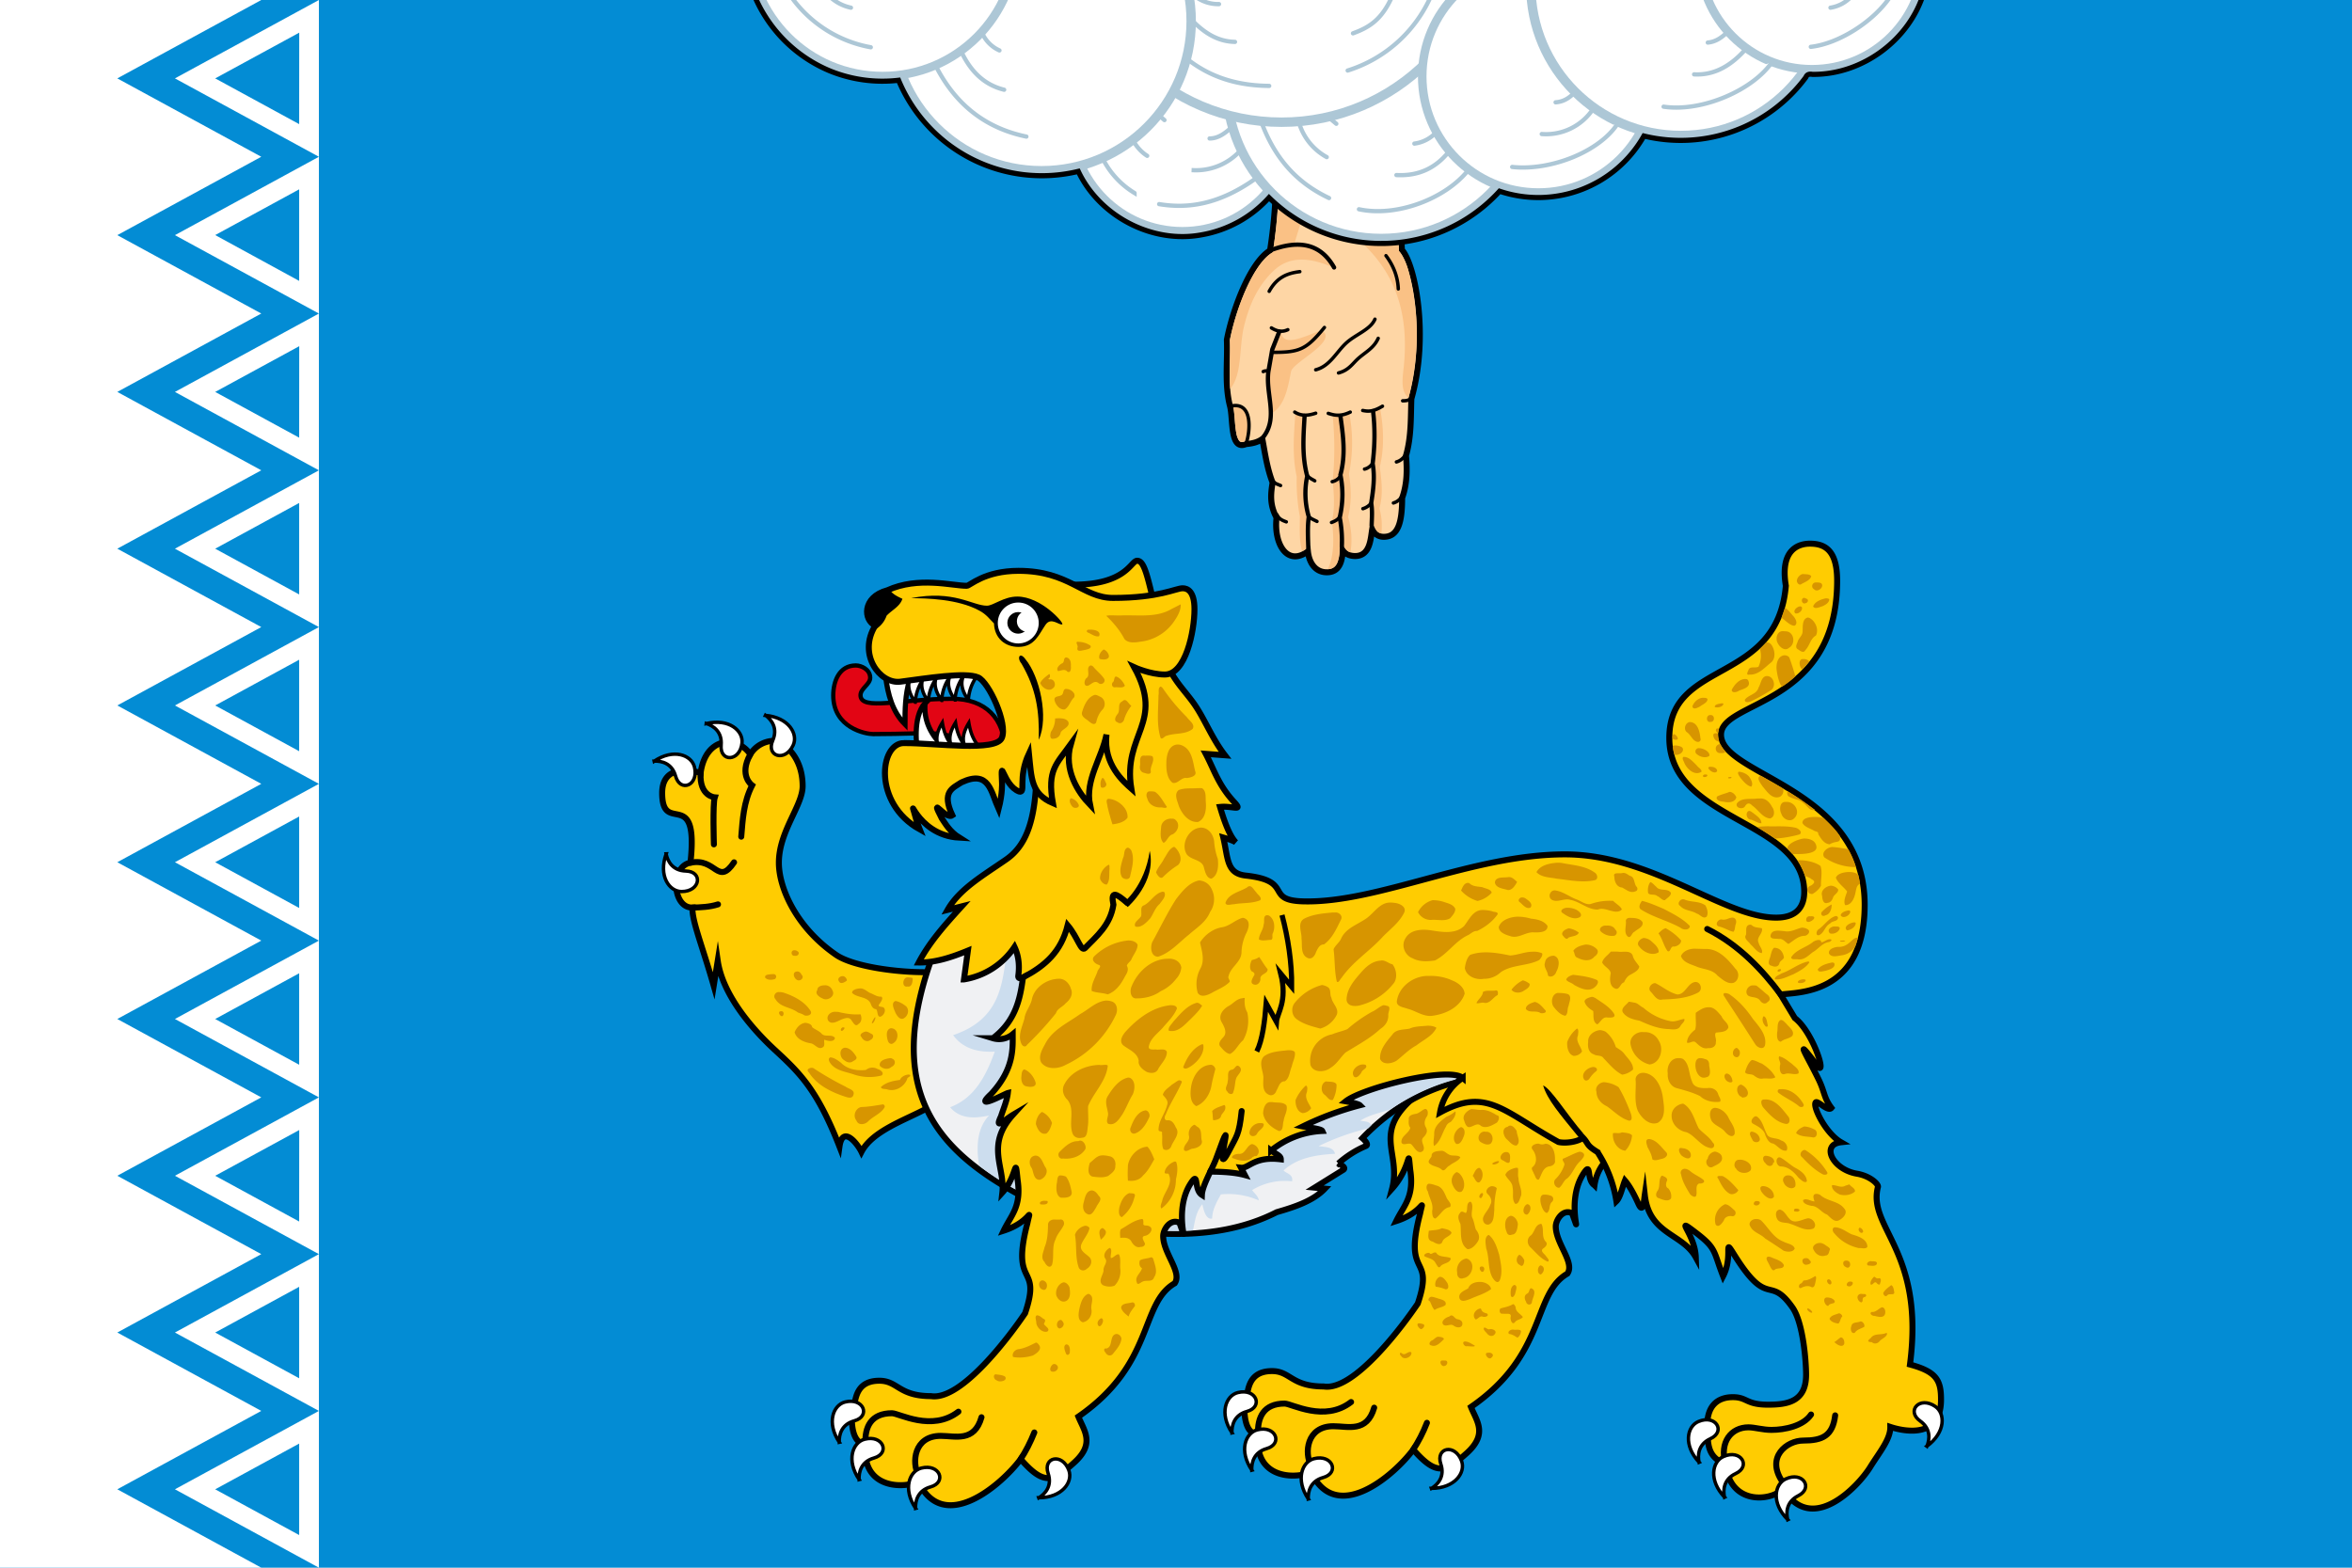 <svg width="2751" height="1834" id="svg50" viewBox="0 0 2751 1834" xmlns:xlink="http://www.w3.org/1999/xlink" xmlns="http://www.w3.org/2000/svg"><g id="g53"><path fill="#038cd4" d="M0 0h2751v1834H0z" id="path1"/></g><g id="g52"><path fill="#ffffff" d="m349.9 145.2-98.2-53.5L350 38.2zm0 183.4L251.7 275l98.2-53.5zm0 183.4-98.2-53.5L350 405zm0 183.4-98.2-53.5 98.2-53.5zm0 183.4-98.2-53.5 98.2-53.5zm0 183.4-98.2-53.5 98.2-53.5zm0 183.4-98.2-53.5 98.2-53.5zm0 183.4-98.2-53.5L350 1322zm0 183.4-98.2-53.5 98.2-53.5zm0 183.4-98.2-53.5 98.2-53.5zM373 0 204.6 91.7 373 183.4l-168.4 91.7L373 366.8l-168.4 91.7L373 550.2l-168.4 91.7L373 733.6l-168.4 91.7L373 917l-168.4 91.7 168.4 91.7-168.4 91.7 168.4 91.7-168.4 91.7 168.4 91.7-168.4 91.7 168.4 91.7-168.4 91.7L373 1834zm-67.4 0L137.2 91.7l168.4 91.7-168.4 91.7 168.4 91.7-168.4 91.7 168.4 91.7-168.4 91.7 168.4 91.7-168.4 91.7L305.6 917l-168.4 91.7 168.4 91.7-168.4 91.7 168.4 91.7-168.4 91.7 168.4 91.7-168.4 91.7 168.4 91.7-168.4 91.7 168.4 91.7H0V0Z" id="path2" display="inline"/></g><g id="g51"><g fill="#ffcc01" stroke="#000" stroke-linecap="round" stroke-miterlimit="8" stroke-width="7" id="g4"><path d="M1654.3 1283.3c-50.1 42.7-15 65.2-26 107.2 23-25.5 18-52.2 21.2-21.7 4.8 31.7-7.6 41.5-16.4 59.7 32.7-10.5 32.4-30.5 27.9-8.7-20.2 77.2 17.2 46-2.7 105.2-16.5 24.5-74.3 102.8-110 97-38 0-38.8-18-60.5-18-35.3 0-26.8 36-32.3 44.5.5 32.3 16 29.3 16 29.3-5.5 56.5 50.3 51.5 61.8 44 29.5 63 97.5 4 119.7-26 27.5 31.5 38.1 26.2 62.8 4 24.7-22.5 11.2-37.5 4.7-53.8 89.5-61.7 71.5-132 112.8-156 9-13-13.6-35.1-13.6-55.2 0-7.4 8.2-20.8 19-15.5 13.7 36.6-8.6-12 13.2-46 10.2-15.8 3.1 7 13.1 13.3a55 55 0 0 1 13.3-28.8v-127.3h-224z" id="path3"/><path d="M1085 1137.3c-36.4.5-87.3-6.7-107-20.2-45.8-31.4-67-77.4-67-107.8 0-36.7 27.8-66.8 27.8-89.6 0-38.2-26.5-53-32-53a33 33 0 0 0-29.2 15.8c-16-23.2-52.5-20-58.1 21.7-24-6.6-45-2.7-45 23.5 0 50.7 43.1-9.4 33.1 81.5-24.2 4.7-21 53.5 2.4 52.5-1 15 11.3 44.3 24.8 91.5l4.7-29.2c5.7 39.1 39 78.6 66.7 104.2 28.2 26.1 49.4 45.7 75.7 113.2 3.6-25.6 21-3.6 25.7 6.2 12.8-24.6 51-37.2 75.9-50.6z" id="path4"/></g><path fill="#f0f1f3" stroke="#000" stroke-linecap="round" stroke-miterlimit="5" stroke-width="7" d="M1088.8 1123.8c-53.2 151.7 6 221 103 273.7l169.5 45.8c50.3 1.8 94.4-6 132-25.2 21.8-6.3 42.9-13.4 56.3-27.5l-12-1.2 33-20.5c5.9-3-5.2-7.8-5.2-7.8a116 116 0 0 1 32.1-20.4c4.7-1.8-4-9.2-4-9.2 32.8-34.3 73.3-59 126-69.4V1063H1159z" id="path5"/><path fill="#cde" d="M1362 1440c11.2 0 22.3.3 33.3-.6 2.5-9.9 2.6-19.9 11-30.7 2.2 10.8 5.5 18.3 11.5 16.8.2-10.8 5.5-19.4 10.2-28.2a88 88 0 0 1 44.3 7c-.5-4.9-5-8.1-7.8-12a73 73 0 0 1 46.8-10.3c1.4-8.4-6.3-8.8-10-12.7 15.7-14.5 37.2-18.3 60.2-19.5-1.9-8.3-11.4-7.7-19.2-9a284 284 0 0 1 58-20.8l3.6-3.5c-2-5-8-4.4-12.8-5.5 11-7.1 23.7-9 35.5-13.4 30.3-20 56.8-30.2 81.8-36.2v-35.9h-354.9zm-184-330.5c-5.5 40.4-6.8 82.4-63.2 101.5 9.3 12.7 24 20.5 48.7 19.3-10.4 28.9-24 54.5-52.2 65 10.9 13.2 27.2 13.7 45.5 9.7-11.3 12-16.3 30.7-11.5 58.8a298 298 0 0 0 46.2 29.7l57.3-311z" id="path6"/><g stroke="#000" id="g18"><path fill="#ffcc01" stroke-linecap="round" stroke-miterlimit="8" stroke-width="7" d="M1211.8 918.3c-2.4 45.7-13.2 72-34.7 87-27 18.8-54.9 34.6-68.8 59.2l16.6-4.2c-18.6 20.5-37.5 41.3-50.3 65.7 19.4.3 38.8-6.2 57.5-13.9l-4.6 33.7a88 88 0 0 0 59.1-38c5.1 10.8 6 22.6 4.4 34-.2 4.6 5.5 1.7 5.5 1.7-3.3 25.7-9 51.3-35.2 71.1a25 25 0 0 0 23.2-4.7c0 16.4 1.8 40.5-25.1 69.8-22.5 20.9 16.5-.3 19.4-1-1 9-5.2 18.5-8 27.3-8 16.8 4.2 4 14-1.8-32.5 35.9-9 61.4-12.4 91 17.5-19.3 14.6-45.7 17.8-15.2 4.8 31.8-7.6 41.5-16.3 59.8 32.6-10.5 32.3-30.5 27.8-8.8-20.2 77.3 17.3 46-2.7 105.3-16.5 24.5-74.2 102.7-110 97-38 0-38.7-18-60.5-18-35.2 0-26.7 36-32.2 44.5.5 32.2 16 29.2 16 29.2-5.5 56.5 50.2 51.5 61.7 44 29.5 63 97.5 4 119.8-26 27.5 31.5 38 26.3 62.7 4s11.3-37.5 4.8-53.7c89.5-61.8 71.5-132 112.7-156 9-13-13.5-35.2-13.5-55.2 0-7.4 8.1-20.9 19-15.6 13.6 36.6-8.7-12 13.1-45.9 10.2-15.8 3.2 6.9 13.2 13.3.3-7 5.2-17.4 9.8-27.2 13.4 0 28.7.8 40.4 4l-4.5-8.6c9.3 1 15.4-13.7 46.6-9.8 0-4.4-5.5-6-11.3-10.3a102 102 0 0 1 59.8-22.9c-1.2-2.7-17.5-4.2-22.8-5.3a354 354 0 0 1 66.8-24.8c-2-2-16.6-4.6-16.6-4.6 19.3-15.5 120.3-41.2 136.8-27.4a61 61 0 0 0-26.5 40.5c54.8-30 74.4-.9 138.5 34.5 8 1.9 22.3 0 28.8-5 7 7.5 3.3 8.4 16.9 16.8a147 147 0 0 1 22.1 57.5c4.6-4.4 7-16.8 10-24.2 6 7 11.4 17.6 16 27.7 5.4 11.5 6.2-4.2 7.2-11 5.2 46.8 44.2 44.8 59.7 73.2-.9-28-27-49.6.1-28.9 24.5 18.7 20.4 21.8 31.8 50.9 12.5-24-.7-47.3 13.3-24.7 39.8 63.6 40.4 22.3 67.8 61.2 12.7 18 16 63.7 16 78.8 0 31.8-22.3 35-44.5 35-26 0-24.2-8.8-41.2-8.8-17.4 0-31.3 9.8-29.8 36.8.9 15.8-1.2 33.1 21.3 41.5 5.4 48.5 52.8 43.6 67.5 29 33.1 55 87.7-2.9 101.7-25.5 10.5-17 23.8-32.5 23.5-47 9 3 58.5 17.5 59.3-30.5.3-24-5-34-36.3-42.5 17.5-134-50.1-159.5-37.4-208 .2-3.5-9.7-12.7-24.5-15.2-28.8-4.8-42.7-34.2-18.7-36.8-17.8-10.2-33.5-41.8-29.7-46.6 2.2-2.7 14.4 11.3 18.4 6.4-9-12-7.6-18.1-14.8-33-12.8-26.3-28.6-51.3-7-23.3 20.8 33.6 3-30.3-21-48.8l-16.6-27.5c19.6-3 98.3 1 98.3-105 0-137.5-168-151-168-199 0-40.5 135.8-32.6 135.8-180.2 0-35-13.7-43.3-31.8-43.3-10.5 0-35.7 4.3-28.2 49.3-10 116-136.3 85.4-136.3 178 0 98 157.8 95 157.8 180.2 0 15.8-7.5 30-32.8 30-61.7 0-144.6-74-247-74-107.8 0-218.5 57-305.7 55-46.8-1.1-10.5-24-67.8-30.2-22.6-2.5-20.4-20-26.2-44.5 0 0 11.5 3.3 14.7 5.7-8-8.2-14.4-27.6-18.5-41.5 14.8-1.5 27 5.7 16.8-5.4-18.7-20-23.5-37.7-33.5-56.7l22.5 1.7c-14.5-18.8-22.8-40-33.7-56.6-10-15.4-22.7-26.7-31.3-44.3l-20.2-85.6c-7-29.9-10.7-41-17.5-41.1-7.6 0-12.6 28.6-76.8 28z" id="path7"/><path fill="#e20514" stroke-linecap="round" stroke-miterlimit="8" stroke-width="5" d="M1133 878.5c-19.9-27.2-36.6-19.7-111.7-19.7-8.7 0-46.7-7.2-46.7-45.3 0-16.7 7.1-35 26.4-35 6.3 0 16.8 4.6 16.8 14.4 0 7.7-11.3 12.5-11.3 20.4 0 18.7 47.8 4.2 106.8 4.2 39.5 0 62 23.1 62 61z" id="path8"/><path fill="none" stroke-miterlimit="5" stroke-width="6" d="M1499.5 1070.5c7 26.4 11.6 55.6 11.3 84L1498 1139c8.2 32.8-4.2 45.9-5 56.5l-12-21.7c-1.7 20.8-4.3 42.9-11 56.2" id="path9"/><path fill="#fff" stroke-miterlimit="5" stroke-width="6" d="M1073.5 882c-1-7.1-6.8-42.2 8.6-59.9-1.8 17.2 4 35.3 21.5 51.7m-67.8-82.5c2.7 21.3 8 41.2 22.7 56 0-17.2.2-34.5 5.5-52.3" id="path10"/><path fill="#fff" stroke-linecap="round" stroke-miterlimit="5" stroke-width="4" d="M1128.3 872.5c-3.7-9.2-.4-18 4.9-26.8 1.7 10 4.7 19.6 12 27.7m-32.6-1.2c-3.7-9.2-.4-18 5-26.8 1.6 10 4.6 19.6 11.8 27.7m-32-.9c-3.7-9.2-.5-18 4.8-26.8 1.7 10 4.8 19.6 12 27.7m12-80.6c-3.2 9.4.6 18 6.4 26.5a53 53 0 0 1 10.3-28.3m-32.4 1.7c-3.1 9.4.7 18 6.5 26.5a53 53 0 0 1 10.3-28.4m-32.4 2.4c-3.1 9.4.6 18 6.5 26.5a53 53 0 0 1 10.2-28.4m-32.3 3.1c-3.2 9.5.6 18.1 6.4 26.5a53 53 0 0 1 10.3-28.3m-32 2.7c-3.1 9.4.7 18 6.5 26.5a53 53 0 0 1 10.3-28.3" id="path11"/><path fill="#ffcc01" stroke-linecap="round" stroke-miterlimit="8" stroke-width="7" d="M1057.3 869.3c-28.5 0-36.6 70.4 18.5 101l-3.3-8.5c-11.6-43.7-3.5 15.3 49.6 18.2-11.2-7-16.4-16.5-20.6-22.7-15-29.3 4.1 2.3 12.4-3.5-13-27.7.5-31.8 10.6-38.5 32.6-15.2 34.4 10.8 43.5 31.2 4.8-18.7 4-30.7 4-30.7-1.6-34 1 3 20 10.2 8.5 2.3-2-15.5 11.5-44.6 3 29.5 2.4 47.2 28 58.2-6.9-38.8 4.3-46 20.9-69-8.6 30.2 8.6 56.4 22.5 70.9-6-28.7 14-55.2 19.3-82.2-4 35 20.4 55.5 29 63.2-10.3-64.4 39.5-76 3.3-142 0 0 18.6 8.6 36 8.6 24.3 0 34.6-50.6 34.6-76.4 0-21-8.1-24.5-13.8-24.5-8.2 0-27.3 11.3-81.5 11.3-35.3 0-51-31.7-110.5-31.7-40 0-56.8 17.5-60.5 17.5-17.3 0-56.5-11.2-92.8 5.2-30.2 8.1-27.9 35.5-14.2 41.3-21 33.7 5.5 68.7 29.2 65.7 30.1-3.9 76.4-11.6 91.1-5 12.3 5.3 34.9 53.9 27.7 70.8-7 16.4-76.5 6-114.5 6z" id="path12"/><g fill="none" stroke-linecap="round" stroke-miterlimit="8" stroke-width="7" id="g17"><path d="M819.5 904.3c-1.7 27.2 16.5 28.5 16.5 28.5-2.5 7.5-1 55-1 55m42.6-105.3c-14 25 2.1 36.3 2.1 36.3-10 19.5-11 39.7-12.7 60m-8.4 30c-19.1 28.2-21.1-5.8-51 .5m2.4 52.5c10-.4 19.8-.6 29.8-3.8" id="path13"/><path d="M1471.5 1677.8c-1-19.5 6.5-35.8 31-35.8 8.3 0 46.6 22.3 77.8-1.8m-46.8 74.3c-8-14.2-5.5-46 26-46 17.1 0 39.3 7.9 47.8-21.7m45.7 49c6-9.3 11.4-19.4 16-31.3" id="path14"/><path d="M1415.6 1370.7c3.2-6.6 6.2-12.9 7.7-17.5 25.7-71.6-7.7 36.4 15-8.4 7.9-15.7 11-16.6 14-45" id="path15"/><path d="M1012.3 1689c-1-19.5 6.4-35.7 31-35.7 8.2 0 46.6 22.2 77.7-1.8m-46.7 74.3c-8-14.3-5.6-46 26-46 17 0 39.3 7.8 47.7-21.8m45.8 49q9-13.7 16-31.2" id="path16"/><path d="M1196.5 1143.5c26.3-13.8 44.5-30.1 52.3-61 12 14.3 15.5 31 20.2 26.8 13.9-14.3 29.6-27 33.3-50.8-3.4-16.7 2.7-14 16.2-2.2" id="path17"/></g></g><path d="M1344.8 995.4c8 36.6-25.8 65.7-25.8 65.7l-5-5s24.9-19.1 30.8-60.7" id="path18"/><path d="M1852.1 1326.3c-19.6-22.7-37.6-52.3-47.2-56.5 5 16.8 19 32.8 42.6 61.8z" id="path19"/><g fill="none" stroke="#000" stroke-linecap="round" stroke-miterlimit="8" stroke-width="7" id="g21"><path d="M1996.8 1086.8c37.4 18.7 65.3 48.8 86 76.7" id="path20"/><path d="M2018.3 1712.8c-7.5-25.8 6.7-43 26.7-43 7.5 0 16.6 3 27 3 15.8 0 37.4-4.7 46.3-18m28.2 1c-2.9 24.1-15 29.5-37.5 29.5-18.9 0-44.2 19.2-24 48.5" id="path21"/></g><g id="g24"><path d="M1162.6 729.3c-5-4.8-8.7-10.5-17.2-15-25-13.6-61.1-14.4-79.9-14.5 50.1-10 72 8.8 88.8 8.8 7.6 0 19.6-10.7 35.5-10.7 28 0 55 31 52.7 32.4-3.3 1.9-13-9.1-19.6.6-7.8 11.3-12.8 25.9-31.7 25.9-15.6 0-28-10-28.6-27.5" id="path22"/><circle cx="1191" cy="728.813" r="23.939" fill="#fff" id="circle22"/><circle cx="1190.875" cy="728.688" r="12.625" id="circle23"/><circle cx="1201.688" cy="726.813" r="12.314" fill="#fff" id="circle24"/></g><g id="g36"><path id="a" fill="#fff" stroke="#000" stroke-width="4" d="M779.1 998.9c1.8 8.7 7.6 19.7 23.1 20.1 20.3.5 17.2 24-5 24-14.5 0-27.3-18.4-18-44.1z"/><use transform="rotate(76 -437 -63.2)scale(1 -1)" xlink:href="#a" id="use24"/><use transform="rotate(-83.6 -61.8 25)scale(-1 1)" xlink:href="#a" id="use25"/><use transform="rotate(115 252.5 -44)scale(1 -1)" xlink:href="#a" id="use26"/><g id="b"><use transform="rotate(165.8 98.2 1497)scale(-1 1)" xlink:href="#a" id="use27"/><use transform="rotate(165.5 66.3 1478.4)scale(-1 1)" xlink:href="#a" id="use28"/><use transform="rotate(166 59 1451.2)scale(-1 1)" xlink:href="#a" id="use29"/><use transform="rotate(-110 1260.8 1223)" xlink:href="#a" id="use30"/></g><use transform="translate(459.3 -11)" xlink:href="#b" id="use31"/><g id="g35"><use transform="rotate(-25.3 7621 -2533)scale(1 -1)" xlink:href="#a" id="use32"/><use transform="rotate(156.3 540 1668.6)scale(-1 1)" xlink:href="#a" id="use33"/><use transform="rotate(156.7 530.7 1640)scale(-1 1)" xlink:href="#a" id="use34"/><use transform="rotate(-146 1622.4 1120)" xlink:href="#a" id="use35"/></g></g><path fill="#d79500" d="M2153.3 1100.5c1.8-.2 4.4-.3 5 .2-1.2 1.2-5.5 1.1-6.1.4-.2-.3.5-.6 1.1-.6m-142.6-247.8s-2.8-1.5-3.5.6c-1 2.5 2.4 4.4 2.4 4.4zm.3 15s-6.1-.4-7-7c-.7-4.3 5.5-2.5 5.5-2.5q0 4.9 1.5 9.4m12.3 41.4c-1.2-.2-3 1-1.5 1.5 1.2.4 4-.1 3.3-1.3q-.8-.3-1.8-.2m67.5 16.7c11.2 6.4 21.8 14 32.2 21.8-2.3.7-5.5 0-7.5-2.1-2.8-2.9-4.7-5-8.4-7.6-4.7-3.2-6.3-1.7-14.5-5.8-2.3-1.2-2.6-4.4-1.8-6.3m-96.2-19.6c-1.6-.4-4 1.6-2 2.8 1.5.6 5.2-.4 4.2-2.4q-1-.6-2.2-.4m-36.8-47.2c-1.4.1-2 4-1.1 5.4.6 1 4.8 1.9 5.6.3.9-1.7-2.8-6-4.5-5.7m.7 24c2.6.6 6 0 8.4-2.4 1.8-1.9 2.6-5-.3-6.7-2.4-1.4-7.8-2.3-10.1-1.2q.4 5.2 2 10.4M2108 771c-4.4.8-3.8 8.6-.1 12.3l8.3-9.4c-.6-1.5-4.3-3.4-8.2-2.8m-20.3-60-4 11.6c4.2 2.6 10 9.4 15.2 9.3 4.7-2.4.9-9-1.7-11.6-2.2-2.3-6.4-8.2-9.5-9.2m-21.8 40.4-7.4 7.5a30 30 0 0 1-1.7 20.9c-3.8 2-10.6-1.3-11.9 4.4-1 2-2.8 5.8 1.2 4.8 10.6.7 18-8.4 25.6-14.3 5.5-4.9 4.3-14.1.8-19.7-.9-1.4-2.7-4-6.6-3.6m-.3 39.4c-5.7 1.3-6 9.1-8.7 13.3-2 8-11.7 8.4-16 14.2-.7 4.2 5.5 3 7.6 1.7a206 206 0 0 0 23.8-13.4c5.6-5.2 1.6-17-6.7-15.8m21.2-24.4c-8.2 1.3-9.7 11.3-8.6 18.2.7 5.2 2.5 14.4 6.2 18.5q8.6-5.3 15.5-12a249 249 0 0 0-7-22c-1.3-2-3.9-2.8-6-2.7M2011.5 881c2.9 0 5.3.4 6.8-1.7q-3.9-4.3-6.3-9c-7.9 1.5-5.7 10.7-.5 10.7m48.1 26.6c-6.6 1.5.3 9.5 1.9 12.3 4.8 5.4 10.3 14.6 18.8 12.7 3.5-.5 6.5-5 5.4-10a595 595 0 0 0-26-15m42.7 99c2.8 4 8 15 8.8 18.2 2.2.9 6 2 7.6 3.7 4.8 2.4 3.6 4.7-.4 7.4-7.2 2.2-5 10.1 1.3 10 4-2 8.2-5.9 10.2-9.7-.3-7.6 1.9-15.7-.5-23-6-4.9-19.5-7.6-27-6.6m-33.4-40c-8.7.1-14 .9-14 .9a412 412 0 0 1 21 13.6 142 142 0 0 0 29-5c3.8-2.7-1.7-7-4.6-7.7-10.2-2.4-21-1.5-31.4-1.7m40.6 14.3c-6.1.7-19.5 5.8-19 12l6 6.1c5 0 30.7 1.5 27.8-9.6-1.4-6.8-8.7-8.7-14.8-8.5m10.6-25.2c-4.3.3-12.2 1.3-12 7 2.8 5 9.5 6.4 14.1 9.3 2 .8 4.8.8 4.4 3.7 3 5 6.9 11.6 13.4 11.9 8.1-4.9 13-.3 12-9.4-5.2-8.7-12.6-14.8-19.2-21.4q-6.2-1.5-12.7-1.1m22.6 35.1c-5.5.4-13.1 6.3-9 12.1a65 65 0 0 0 37 11.4 94 94 0 0 0-9.1-21c-3.8-.6-15-2.5-18.9-2.5m17.9 29.3c-4.7.5-11.4 1.7-13.4 6.6 2.4 6.5 9 10.6 13.2 16.1-1.6 5-4.6 11-2.4 16 7.6.3 11.1-8.8 12.2-15 1.1-5 1.2-7.7 5.3-10.2a113 113 0 0 0-2.1-10.3c-3.7-3.7-10.8-3.3-12.8-3.2m12.5 77c-6.5-2-10 11.5-23.7 10.5-4 .4-11.4 2.6-10.2 7.8 3.1 5.3 10.5 2.6 15.5 2a22 22 0 0 0 15.3-10.4q1.8-4.8 3-9.8m-159.5-274.5c-2.5.6-8.4 1-7.9 4.4 3.3 1 9.4 0 10.1-3.9-.5-.7-1.5-.5-2.2-.5m-13.5 13.7c-4.9.3-4.8 9.1.7 8 5.3.2 5.1-8.2 0-8zm-12.6 38.8c-4.3-.6-6.2 5-2.5 7.2 3.7 3.1 10.3 4.8 14.4 1.7.8-5.1-7.7-9-11.9-8.9m-11-30.6c-5.4.6-8 9-3 12.2 4.2 3 6 9.2 11.1 10.8 2.9 1 5.3-1.1 4.3-4-.8-7.5-3-18.7-12.4-19m15.1-28.4c-5.5.3-10.4 5.1-12.1 10.1.7 4.5 6.6 1.4 9 0 3-2.4 8.7-4.3 8.7-8.6-1.2-1.7-3.8-1.4-5.6-1.5m50.1-22c-7.5 0-13 6.7-16.2 12.7 0 4.5 6.5 2.6 8.7.9 4.8-1.9 14.1-4 10.8-11.3q-.8-2.3-3.3-2.2m63.4-85c-3.2.4-8.6 5.1-5.2 8.1 3.6 1.3 9.4-3.6 7.5-7.4q-1-.8-2.3-.7m4.6-10c-4 1.2-2 8.3 2.3 6.2 2.9-.6 3.9-4.5.5-5.3q-1.3-.9-2.8-.9m-1-27.9c-3.6.6-7.2 4.8-7 8.5.6 2.7 3 5.3 5.8 3 3.9-2.2 9.8-4.2 11-8.9-1.8-2.8-6.9-2.1-9.8-2.6m15.6 10c-4.5-.7-6.6 5.7-2.5 7.8 3.8 4.6 12.7-2.7 8.4-6.9-1.7-1-3.9-1-5.9-1m11.1 18.6c-5.5 1.2-12.7 3.8-14.7 9.5 2.1 3.6 7.8.6 10.8-.2 3.4-1.5 8.1-4.2 8.1-8.2-1-1.1-2.8-1.1-4.2-1.1m-21.3 22.5c-6.5 2-5.3 11-5.7 16.3 0 5-5 7.9-6 12.7-1.4 2.8-2.8 6.8 1 8.4 2.5 1.8 6.3 4.7 8.3.6 5-5 5.8-13.4 12.3-17 3.7-7-.6-16.7-7.2-20.4q-1.4-.7-2.7-.6m-28.4 15.9c-7.6-.4-9.5 9.2-6.1 14.5 2.2 4.4 8.3 9.3 13 4.9 8-4.4 6-18.7-3.7-19.2zM1969 885.5c-2.3 1.6.8 5.5 1.3 7.6 3.4 7 11.9 14.7 19.8 9.8.7-3-4.3-5.2-5.7-7.7-4.4-4-8.8-10-15.4-9.7m32 11.6c-2.3-.7-4 1.5-1.8 3 1.7 2.6 7.6 5.5 9.3 1.8-.2-3.5-4.6-5-7.6-4.8m22 29.3c-4.6 2-10 3-14.5 5.4-2.5 4.5 4.5 6 7.7 6.1 5.2 1.3 13.1 1.1 14.8-5.1-1.1-3.1-4.4-6.4-8-6.4m10.9-23.6c-2.6 1.4 1 5.5 2 7.3 3.4 4 7.3 9 12.5 10.2 2.9-3.2-.4-8.7-2.4-11.7-3-3.5-7.7-5.4-12.1-5.8m11.9 45.8c-4.8 1.7-2.8 10.3 2.3 10.3 4 1.1 8.6 4.4 12.2 4.2.2-5.5-6-8.9-9.6-12-1.6-1-3-2.4-5-2.5m9.5-14.4c-7.8 1.1-18.3-1.4-23.6 5.8-2 5.2 6.7 7.4 9.4 3.5q3.7-6.4 8.7-1c6.9 4.7 11.7 14 20.5 15 6.2-1.3 5.8-9.7 2.5-13.6-2.8-5.6-8-10.6-14.6-9.7zm33.6 4c-7.2-.7-7.7 9-5.2 13.6 1.7 6.2 10 10.8 15.2 5.4 7.9-7.5 0-20.1-10-19m28.8 133.8c-3.5-.7-5.7 2.2-4.6 5.5 1.9 2.6 6.7-.2 8.4-2.2 2.4-3-1.3-3.7-3.8-3.3m24.7-13.8a41 41 0 0 0-11.8 9.2c-1 3.5 2 5.2 4.7 3.4 5.6-1.1 7.4-8 7.3-12.6zm-1.2-22c-5.6.7-12 5.9-9.7 12.1.1 3.7 1.4 9.8 6.4 7.9 3.8-.4 5.5-3.6 6.5-6.7 1.3-3.1 6.4-5.3 5.8-9a12 12 0 0 0-9-4.4m20.8 29c-3.3.6-8 2.1-8.9 5.6 2.5 4.7 10.3.7 11.2-3.6.3-1.4-1-2.3-2.3-2m6.9 14c-4 0-13.7 5-8.3 9.3 4.3-.3 9.8-3.8 10.2-8.4-.2-.8-1.2-1-2-1m-21.4 5c-4.5-1.2-11.4 3.7-6.8 7.9 4.3 1.5 10.8-1.5 11.5-6.1-.5-2-3.2-2-4.7-1.9m-.3-12.2c-8.2 2.5-12.8 10.7-19.7 15.4-2.6 1.3-4 7.8.2 7 6.4-2.5 7-10.7 13.2-13.7 2.3-3.4 9.3-2.1 9.2-7.1-.4-1.2-1.7-1.8-2.9-1.6m-39.5 13.5c-6.8 1.6-13 5.7-20.3 4.1-5.5-.3-14.6-2.5-16.2 5-.7 5.1 6.8 3.4 9.7 4.2 5-.8 7.5 3.8 11.2 5.8 6-3.6 11.1-9.3 18.7-9.5 3.6 0 8-5 3.9-7.6q-3.2-2-7-2m32.8 13.6c-3.6 0-7.1 3.6-10 3.6-.1-4.8-7-2.2-9.3-.7-8 6.8-20.2 9-25.9 18.3.3 3.3 5.7 1.8 8 2.3 7 1 12-4.2 17-8.2 6.7-3.6 11-10.7 19-12 1.1 0 5.8-3 1.2-3.3m2.2 27.3c-5.7 1.2-12.4 3-16.2 7.8 0 4.5 6.7 2.1 9.3 1.7 3.9-1.1 11.7-3.2 10-8.6-.7-1-2-1-3-1m-33.6 19.7c-2 .1-7.3 1.4-5.7 4 2.8 1 8.2.2 8.9-3-.6-1.1-2.2-1-3.2-1m5.6-20.8c-11.1 2.4-20 10.3-30.6 13.8-2.5 1.8-8.3 3.3-7.9 7 7.4 1 14.7-3.3 21.4-5.8 6.8-3.6 14.6-7.5 18.9-14 0-1-1.2-1-1.8-1m-32.9 9c-1.9-.5-4 3.2-1 2.7 1.8.2 4.3-3 1-2.8m-6.6-25c-3.3 2.9-3.5 8.6-5.2 12.7-1.1 3-2.2 7.7 2.4 8.3 3.2 1.7 7.8 1.6 9-2.6.6-3.2 4.6-4.3 5.4-7-1-6.4-4.6-11.5-11.6-11.4m-28.6-27c-5.8 1.1-3.2 8.1-4.3 12-2.9 4.3 3.6 8 5.6 11.2 4 3.3 7.5 9.5 13 10 1.7-4-3-8-3.7-12-3.4-6.2 5.5-11 3.8-17-4-1.1-8.9-.5-12-3.8q-1.2-.5-2.4-.4m-21.4-8.2c-3.7.7-6.9 3.1-11 2.1-4.4-.8-9 6.3-3.5 8.2 6 1.1 11.2 5 17 6.2 2.1-2.1 1.6-6.4 2.8-9.2 1.3-4.1-.5-8.1-5.3-7.3m-254.3 482c-2.8-.9-8.2 1.9-5.7 5 3.7.2 6.7 2.4 9.8 4.3 2.5-1.3 4.2-5 4.3-7.8-1.6-2.4-6-1.1-8.4-1.5m-30.5 27c-5.7-.2 1 9.8 4.4 5.5 4-3.3-.5-6.4-4.4-5.5m-27-13.2c-4 .5-.3 6.4 2.6 5.5 2.5-.1 10.3 1.2 9-.8-3.7-2-7.3-4.8-11.6-4.7m-25.7 22.2c-5.3-.3-1.7 8.1 2.3 6.3 3.4-.6 4.6-6.7 0-6.2zm-5.7-27.8c-3 .6-4.6 3.7-7.5 4.6-2.2 1.4-3.8 5-.1 5.6 5.8 2.3 10.9-3.8 14.6-7.2.1-2.7-5.2-2.9-7-3m-33 17.8c-3.3.5-6.1 4.6-9.4 1.4-3-1.6-2.2 2.4-.5 3.4 3.1 5.2 12.2 1.5 12-3.9-.3-.8-1.3-1-2-.9m10.3-33.5c-3.4 1.2.8 6.2 2.8 6.9 2.8-.4 6.2-5.6 1.6-6.2q-2.2-.7-4.4-.7m35-7.6c-3.6 1-9.9 5.8-5.6 9.5 3.6 2.2 8.2-2 11.9 1 3.2 2.5 9.9 3 10-2.4.1-3.6-3.4-5-6.4-5.4-3.4-1.3-5-6.8-9-3zm37-9.7c-5.7 1.1-10.2 8.1-5.2 12.8 2.8-.4 4.6-4.4 8-3.4 2.4 1.1 8.3-.3 5.4-3.5-3-.8-6.2-1.8-7-5.3q-.4-.7-1.2-.6m5 22.2c-2.6 1.9 1.9 5.4 3.1 7 2.2 3 6.5 4.3 9 .8 3.5-4-3.2-7-6.6-5.6-2.1-.1-3.5-2-5.6-2.2m-3.4-71.4c-4.7.6.4 9.5 2.8 5.1 1.3-2.3.4-5.5-2.8-5m-2.2 18c-5.3 0-11.4 2.1-13.2 7.5-4.2 2.6-12.1 5.2-10.2 11.7 2 5.4 9.5 1.8 13.3.4 7.8-3.5 16.8-6 23.6-11.2-.7-5.6-8.4-8.8-13.5-8.4m39.1 26c-4.4 2.8-9.7 3.6-14.6 5-1.8 2.2-1 7 2.9 6.1 3.7.8 10.8-1.7 8.9 4.5-.3 2.6 1.8 9.2 5 5.7 2.2-3.5 7.5-3.2 9.4-6.3-2.8-3.8-8.5-6-8.4-11.4-.6-1.3-1.4-3.6-3.2-3.6m1.5-22.5c-4.6 2-4.5 8.8-3.9 13 2.2 3.7 5.2-2 5.3-4.2.6-2.5 3-8.2-1.4-8.8m19.7 3.8c-2.6 1-1.7 5-4.4 6.3-4.1 2-3.4 6.4-1.4 9.6.5 4 6.3 4.5 6.8.4.6-5.1 6.7-13.6-1-16.3m11-26.7c-3.7 1.6-4.3 10 .4 10.7 3.8-2.4 5.7-9.1-.3-10.7m-24.8-12.4c-4 2.7-4.4 10 .7 12 3.6 3.6 5.4-3.2 5-5.9-1.2-2.3-3.2-5.3-5.7-6.1m24.6-36c-6.2 1.2-6.7 9.4-11 13.3-5 3.2-4.8 10.3-.6 14 6.3 6 12.1 13.5 20.3 16.8 2.9-1.2-1.2-5-2.1-6.5-1.7-2.6-7.5-6-3.2-9 2.7-1.8 6-5.2 2.5-8.3-4.8-5.7-1.4-14.1-4.5-20.2q-.7-.3-1.4-.2m5-34.2c-6.1-.6-5.3 7.2-4.3 11.1 1.1 3.8 2.9 9 6.8 10.4 4.6-2.8 2-9.6 6.1-13.1 2.7-2.7 1.5-6.7-2.2-7.4a18 18 0 0 0-6.4-1m-20.3 11.1c-4.8 1.6-6.9 11.9-.4 12.3 4.1-2 6.5-11.3.4-12.3m-19.4 13.6c-7.8 2.1-7.5 13-4.7 19 .6 3 3.4 4.4 6.2 3 5.6 0 6.3-7.7 6.9-12-.3-4.3-3.7-9.7-8.4-10m-26.1 22.5c-5.2 3-3 10.7-2.6 15.6 4 11.1 1.6 23.8 7.4 34.3 1.7 2.6 5.5 7.9 8.3 3.4 4.1-9.6 1.3-20.7-.6-30.6-2.5-8-5.2-17.2-11.9-22.7zm4.6-83.3c1 2.4 9-1.1 7.7-2.9-.8-1-8.2 1.7-7.7 2.9m-11.8 34.2c-3 .1-5.4 6.6-1.1 5.8.9-1 3.4-5.3 1-5.8m10.9-8c-4 .7-8.4 6-4.2 9.4 3.4 3.2 5.5 8.2 2.7 12.6-1.7 5.2-6 9-8 13.9-1.6 4.3 1 9.8 6.2 9 6.5-2.4 5.9-11.1 6.6-16.8q-.2-13 2.9-25.5c-1-2-4.1-2.7-6.2-2.6m-25.3 18.2c-4.9 2.2-1.8 9.8-4.7 13.2-2.3-.8-5.3-3.3-6.9.1-3.6 3.9-1.1 8.8.6 12.8 1.2 9.9-1.5 23 8.3 29.4 5.1 0 9.4-4.9 12-9 3-4.6 1-10.1-2.3-14-1.6-4.6-2-9.6-4.3-14.1-1.9-5.8 2.1-12.6-1.1-17.8q-.7-.7-1.6-.6m-4.5 66.5c-7.6 1.5-11.8 9.4-10.3 16.6-.5 4.1 2.9 8.2 7.1 6.3 10-1.3 14.9-16.7 5.9-22.1a5 5 0 0 0-2.7-.8m-40.6 44.7c-2.5.1-5 4.3-1.8 5.1 2 3.4 2.8 7.6 5.7 10.4 3.8-3 9.4-3 12.8-6 1.7-5.8-6.5-6.5-10.1-8-2.2-.6-4.4-1.5-6.6-1.5m10-23.4c-4 1.4-6.7 7.7-4.8 11.6a40 40 0 0 1 11.3 3c5 .5 3.5-6.2 1.5-8.5-1.8-2.7-4.4-6.2-8-6.1m-6.1-28.4c-2.4 0-4.1 3.2-6.2.5-2.1-.6-7 1.2-5.7 3.8 4.4 2.6 10.8 2.8 13.1 8.3 1.4 1.6 3.2 7 5.6 3.6 3-4.1 11.9-3.5 12-9.6-5.1-2.5-12.8-.7-16.6-5.7-.1-1-1.5-1-2.2-1m8.3-28.3c-4.6 2.5-10.2 2-15.1 3-.6 5.3-2.2 11.3 4.8 12.7 3 1.9 8.9 5.1 11 .3 1.6-5.4 8.6-6 10.8-10.6-1.5-3.9-7.2-4.4-10.8-5.4zm-15.2-52.1c-3.5 1-3 6.8-1 9 1.5 7.7 6.9 14.7 5 22.8.1 2.7 0 8.8 3.8 8.9 6-4 9.2-12.5 17-13.4 3-3.8-3-7.9-4.1-11.4-2.5-5.6-5-12.3-11.9-13.8-2.8-1-5.8-2-8.8-2.1m32.4-13.5c-5.1 3-7 9.7-4.4 15 1.6 3.9 5.8 10.3 10.6 7.6 5.4-6 2.5-16.5-3.2-21.4-.9-.5-1.9-1.3-3-1.2m26.2-5c-4 1.1-5.3 6.2-7.2 9.3 2.3 2 4 9.3 8 7.4 4.5-4 5.1-13 0-16.7zm43-.1c-4.5 1.1-10.4 3.5-12 8.2 2.4 5.3 8.5 8.6 8.5 15 1.5 6-1.4 14 3.2 19 4.4.2 5.1-6.5 6.7-9.5 1.6-7-3-13.6-3-20.6-1.2-3.8.1-8.2-.7-11.8-.8-.5-1.8-.3-2.7-.3m-12-18.4c-4 .4-8.5 7.3-3.3 9.5 2.3.8 6.8 5.3 8.5 1.8.4-4.4 1.8-12.2-5.2-11.3m-24.4-24c-6 0-9.4 8-4.8 12 3 2 8.3 4.5 11.9 2.2 4.8-4.6 2-14.6-5.5-14zm-27.4-5.3c-7 2.7-11.6 14-5.6 19.7 5.1 1.2 7.5-5.7 9-9.5 1.4-3.7 1.2-9-3.4-10.2m-23.3 27.8c-4.1.3-11.6.5-11.1 6.3-1.2 3-5.9 6-1.9 9 4.2 3.4 10.3 3.1 14.1 7.1 3.2 2.2 5.4-4 8.6-5 3.9-3.6 10.3-5 12.8-9.8-3.1-3.4-9.3-.9-13.2-3.2-3.2-1.3-5.5-4.8-9.3-4.4m-18.7-49c-4.1 1.3-7 5.4-11.5 5.8-3.6.7-8.4 1.9-7.6 6.7-.3 3.3-.4 7 1.8 9.5-1.6 6.6-11.2 9.8-10.4 17.2 2 4.9 9-1.1 12.1 2.8 3.2 3.3 7 11.5 12.6 7.5 4.9-4.5-4-11.6 1-16.3 3.7-3.7 5.5-7.6 2.5-12.3-2.2-4.5-.7-9 2-12.8 1-2.5 1.2-8-2.5-8.1m35.1 3a36 36 0 0 1-10.3 6.2c-6.6 5-14.6 11-14.2 20.2 0 4.5-1.6 9.8-.2 14 7.6-5 9.5-15.3 14-22.7 1-3 3.2-4.4 5.7-5.6 2.8-3 6.3-7.7 5.4-12zm19-2.9c-5.2 2-11.3 7.6-8.4 13.6 1 3.4 2.9 9.2 7.6 7.2 3.9-1 8.2-5 11.9-1.1 6 3.7 13.4-.7 18.7-3.8 2.2-2.1 4.2-8.2-.2-8.7-5.7-3.5-11.8-6.8-18.8-6.1-3.6 0-7.2-1-10.8-1m42 20.8c-7 1.7-4.6 10.8-.7 14.4 3.3 2.8 6.8 7.8 11.5 7.4 5.6-4.4.3-11.4.2-17-2.1-3.4-6.3-8.8-10.5-5zm36.3 19.6c-3.4-.1-10 2.5-6.9 6.8 4.6 5.5 6.4 15.7.1 20.6-2.3 1.8 1.1 5.6 1.6 7.8 1.5 2 2.4 8 5.8 6.8 3.2-5.3 4.4-13.6 11.6-15.3 4-.3 8.3-2.9 7.2-7.6.5-7.4-2-18.8-11.1-19q-4 1.6-7.6 0zm47.9 9.5c-6.6 2-12.7 5.7-19.2 8.2-1.3 2.4 2.8 4.7 1.6 7.6a41 41 0 0 1-10 16c-4 3.4-.7 10.8 4.2 10.3 3.9-3 5-8.5 9.4-11 6.4-5.6 8.6-14.4 15-20 2.2-2.5 7.6-7.6 2.6-10.2q-1.6-1-3.6-.9m267.2 183.2c-2 1.7 2.4 4.8 4.2 5.1 3.1.3-1.4-4.6-4.2-5.1m22-12.7c-5.2.8-2 9.7 2 9.9 1-2.3 3.8-2.6 6-3.2 4.4-2-1.3-5.9-3.7-6.2q-2.2-.6-4.3-.5m2.3-21.3c-4.6 1 1.5 9.2 3.4 4.7.4-2-1.2-4.7-3.4-4.7m25.3 2.7c-3.2-.4-6.1 5-1.8 5.5 3.3 1.1 7.4-4.7 3-5.5zm14 14.5c-3.6-.9-6.5 2.3-5 5.8.6 2.3 4.8 6.4 5.6 2 0-2 0-3.8 2.4-4.3 2.7-.7 2-3.8-.6-3.4zm-2 32.1c-3.6 1.8-9.7.3-10.6 5.7-1.4 2.7-.3 9.4 4 7.6 2.6-4 7.4-4.8 11.1-7 1-2.5-1.7-6.5-4.4-6.3m-25.2-9.5c-3.7 1.5-9.5 2.3-11 6.5 1.6 3.6 6.7 5.1 10.4 5.5 2.3-2 2.1-6 4.5-8.3 0-1.7-2.2-3.7-3.9-3.7m2.3 28.1c-2.7 1.4-5 4.2-7.7 5.5 2.4 2.6 9.3 7.3 11.6 2.2.5-2.8-.6-7.3-4-7.7m52.8-5c-5.8 2.7-13.6-.2-17.7 5.8-4.8 3.7-3.6 4.6 1.3 4.9 2.7 2.7 7.2 1.5 9.2-1.5 2.6-2.8 8.1-4.5 8.6-8.7q-.6-.7-1.4-.4m-4.6-30.3c-4.2 1.6-7.3 6.2-12.2 5.5-3.3 2 1 4.9 3.4 4.6 4.2 1 11.3 3.2 12.5-3 .5-2.6-.4-6.9-3.7-7m10.8-26c-3.3 2.6-7.7 5.6-9.4 9.4.4 2.7 2.9 5 5 2.3 2.2-2.2 7.5.5 8-2.9-.6-2.8-.7-7.3-3.6-8.7m-20-10c-2.3 2.1-5.3 6.1-4 9.3 2.7.9 4.2-4.8 7-1.8 1 1.5 4 3.1 4 0 1-2 1.8-6.4-2-5.5-2.3.5-3.4-1.2-5-2m-3-18c-2.8-.9-7.6 2.9-4 5 3 0 8 1.4 10-1.5 1.4-3.7-3.7-3.5-6-3.4m-30.4-.8c-4.2.4-3.2 6.2 0 7.3 6.2 4.4 8-8.5 0-7.3m-35.4 18c-4.3 2.6-8.6 5.2-13.7 5.2-1.2 1.3-1.7 3.2-3.8 3.8-2.3 1.2-2.4 6.5 1.1 4.8 3.9-2 8.3-3 12.2-.7 3.9.8 4-5.5 4.8-8 0-1.4 1-4.2-.6-5m-10.7-21c-7.3-.5-4.6 9.2 1.2 7.5 2.2-.2 6-2.1 3.3-4.6-1-1.4-2.4-3.2-4.5-2.9m62.6-35.7c-3.7 2 1.8 9 4 4.8.2-2-2-4.5-4-4.8m-28.5-.4c-4.5-.2-3.4 5.3-1 7.2 7 8.7 17.6 14.8 28.5 17.1 3-.4 8.2 1.6 10-1.5-.2-9.3-11.1-12.4-18.4-14.6-6.2-2.9-12-7.8-19.1-8.2m-18.5 18.3c-4.2 0-9.9 4-6.6 8.5 2.4 5 8 8.2 13.5 6.2 3.7-.1 4-3.5 4.9-6.1 1.9-2.8-3.4-4.6-5-6.2-2-1.3-4.3-2.6-6.8-2.4m-60 16c-4.5 1 .1 6.7 1 9 1.2 2.1 3.8 9.6 7 6 2.8-2.1 10.3 0 10.3-5.1-2.5-5.4-9.6-6.7-14.6-9.1q-1.8-.8-3.7-.8m32.4-56.1c-2.8-.3-3.3 4 0 3.2 2 1 6.4-1.1 3-2.8q-1.4-.6-3-.4m-46.6 12.1c-4.4-.2-9.8 4.1-6.7 8.7 3.4 7.1 12 8.6 17.2 14q11 7 21.8 14.4c4 1.5 11 2 12.9-2.6-1.6-5.2-8.9-5.6-13-8-11.9-4.4-17.7-16.4-26.2-24.7a9 9 0 0 0-6-1.8m1-21c-3.3-.6-5.6 4.4-1.6 5 4.4 1 7.7-5 1.8-5zm26.7 10c-6 .7-5 8.3-2.4 12 3.5 4.3 10.4 2.6 15.1 4.8 8.7 2.6 17.3 9 26.7 5.3 5.5-4.5-2-13.8-8-11.6-6.6 1.6-14.8 6.7-20.3 0-3.4-3.4-6-9.7-11.1-10.5m76.5-27.9c-5 3-10.5-1.2-15.4-.7-.8 5 5 9.1 9.2 11 5.8 1.5 13.2.6 17.6-3.6.7-3.6-4.8-5.7-6.5-8.3zm-34.2 9.5c-4.8.6-2.5 6-1.7 8.8-4.2 0-9.5-4.4-13.4-1.4 0 4.4 6.3 5.8 9.8 6.6 7.5 0 11.6 7.9 18.3 10.2 4 3.4 8.9 10.1 14.8 6.2 4.4-2.4 9.7-8.3 5.4-13.1-6.9-9.3-20-8.4-28.1-16a9 9 0 0 0-5.1-1.3m-32.6-21.6a5.4 5.4 0 0 0-5 8.4c1.5 4.9 9.7 9.4 13.4 4.4 1.4-5.4-1.9-13.3-8.4-12.8m-29.7 12.5c-5 .6-1.9 6.6.2 8.6 2.7 3.6 9.5 8.9 13 3.9.2-6.9-6.5-12.6-13.2-12.5m-44 21.2a20 20 0 0 0-11 23.8c3.5 4.4 7.8-2 9.6-4.8 1.4-4.6 6.1-5.8 10.2-4.9 4.1-.3 4.7-5.6 1.5-7.6-2.9-2.6-6.1-6.1-10.2-6.5m-5.8-33c-2-.4-4.7.5-2.4 2.9 3.4 6.7 7 14.5 14 18 3.5 1.3 8.4-1.2 9.6-4.4-5.4-6-10.9-12.6-18-16.3q-1.6-.4-3.2-.2m22-19c-5.1-.2-7.2 7.4-3.3 10.4 3.2 5.8 12.7 6.6 16.9 1.9 3.2-7.7-7.3-13.2-13.6-12.3m76.4-39c-3.7 1.4-8.3 4-9.6 7.8 5.3 4.6 13.4 3.7 20 5.1 5.4 0 5.6-8.2.7-9.7a29 29 0 0 0-11-3.2m0 27.5c-3.9.6-6.4 5.8-2.7 8.5 7 7.4 14.7 14.9 23.7 19.7 2.1 1.5 7.6 1 5.4-2.6a80 80 0 0 0-25.4-25.5zm-29.7 8.6c-5 1.5-3 10.7 2.3 10.7 8.9.2 15.6 7 20.8 13.5 2.4 1.8 6.5 6.6 9.5 4-.2-8-8.1-13.1-14.5-16.4-5.7-3.6-10.6-8.3-16.5-11.6zm-15.4-1.8c-5 .2-3.3 6.7-.4 8.7 2 3.4 6.7 4.8 8.8.8.4-1.6-.3-1.8 1.4-1.7.4-5.5-5.3-7.4-9.8-7.8m-16.8-28.3c-4 1.4-.2 7 1 9.3 1.5 4.8 10.5 3.9 8.5-1.8-1-4.2-5.3-7.1-9.5-7.5m4.8-18c-3.3 1-7 6.4-3 8.8 6 3.3 12.8 6.5 14.5 13.7 1.8 4.1 4.2 9 9 9.5 5.3 2.3 9.5 9.6 15.8 8.2 2.4-4.7-1.5-10.5-6.4-11.8-4.7-3.3-11.6-1.7-15.7-5.7-4.5-7-5.4-17-12.5-22.2zm10-19.5c-5.5-.2-3 7.2-.8 9.6 7 8 15.5 17.4 26.7 19 5-.2 4.6-6.7 1.8-9.4-6.9-8.6-15.2-20.4-27.8-19.2m19.2-12c-3.3-.7-4.5 3-1.7 4.6 7.2 5.5 15.7 9 22.8 14.8 1.8 2.2 7 2 6-1.7-5.4-9.8-15.2-18.7-27.1-17.7m-1.4-38.6c-1.9 2.7 1.8 6.5 1.1 9.7-1.1 4.2-.6 13.5 6 10.9 5-1.5 10.8 1.7 15.4-.6 1.4-4.7-4.7-8-7.4-10.9-4.7-3.4-9.4-7.7-15.1-9m-32.1 4.3c-4.3 3.1-6.4 9.2-7.9 14.2 1.7 3.3 7.2 1.7 10.1 3.7 3 2.3 6.4 4.6 10.6 3.8 4.7-.7 10.7 1.2 14.7-1.5-3.2-6.7-9.5-12-15.7-16-4-1.2-7.6-4-11.8-4.2m33.9-46.9c-5 2.3-3.2 9.9-4.2 14.2-.4 3.8-.7 10.7 4.2 11.3 4-3.5 9.8-3.4 13.5-6.9 3.2-5.9-4.2-10.3-7.2-14.4-1.9-1.6-3.7-4.2-6.3-4.2m-20.1-4.3c-2.5 2.8-.9 8.3 1.6 10.9 1.1 2.2 4.1 1.6 3.1-1-.8-3.2-1.1-8.8-4.7-10m-12.1-36c-6.1-.6-10.9 7.7-6 12 4.4 2.6 10.7 1 14 5.8 2 3 6.1 5 8.8 1.5 4-2 2.5-6.8-.7-8.7-4.1-3.3-8-7.1-12.2-10.2q-2-.6-3.9-.4m-33.2 9c-4 .6.3 5 1 6.6q17.3 26.3 34.3 52.9c2.2 4 9.6 7.6 11.6 1.6 2.5-12.1-7.2-22.2-14.2-31-7.4-11-16.6-21.4-27.7-28.9q-2.3-1.2-5-1.2m13.4 64.1c-5 1.6-5.8 10.3.3 10.9 3.6.2 4.8-5.8 3-8.3-1-1-1.8-2.5-3.3-2.6m5.2 42.9c-6.5 1.7-4.7 11-.3 14 1.2-.6 1.5 2.2 3.4 1 3.8.1 6-3.1 5-6.7-.8-3.7-4.6-7.2-8-8.3m-16.8-12.9c-4.7 1.4-1.6 8.5 2 9.6 1.7 1.2 5.8 1.3 4.8-1.8-.5-3.4-3-7.7-6.8-7.8m-13.7 40.1c-7.3 1-6.4 11-3.4 15.8 4 5.4 11.3 7 15.5 12.4 2.4 3 8.3 7.7 11 2.6 1.4-7.6-4.8-13.8-7.6-20.3-3.2-5.5-8.9-10.2-15.5-10.5m.2 51.2a10 10 0 0 0-8.5 8.4c-4.5 3.8 1 13.1 6.5 9.1 4.8-2.3 11.9-5.2 10-11.8-.8-3.2-5-5.2-8-5.7m-62.2 28.1c-4.4 4.5-1.4 12.3-4.8 17.6-2.3 2.8-3 7.8 1.5 8.9 4.1 1.6 11.1 4.7 14.2 0a14 14 0 0 0-3.4-11.6c-3.6-1.5-2.7-6.5-1.2-9.3.5-3.2-3.9-4.9-6.3-5.6m27-8c-3.5 0-6 3.3-4.4 6.7 1.5 8.4 6.2 16 10.5 23.1 1.6 1.9 6.6 5.1 7.3 1 1.2-4.2-1.7-11.3 3.3-13.6 2.6.5 8-1 4.9-4.3-5-4.1-11.2-6.3-16-10.7-1.6-1-3.5-2.2-5.5-2.1m-5.6-24.4c-3 1.7-.3 6.8 1.5 8.7 2.6 2.2 9.3 6 10.9 1 1-5.7-4.6-9.2-9.6-9.4q-1.5-.4-2.8-.3m2.6-51.8c-7 1.3-13 7-12.6 14.4.1 9.7 8.3 17.5 17.6 19 10.5 4.5 16.7 17 28.5 18.6 3.8.2 5-4.4 2-6.5-4-6.8-11.2-10.8-16.3-16.5-5.3-9.9-7.6-23-18.1-29zm-4.7-53.3c-9-.2-13.9 9.8-12.4 17.7-.7 7.7 3.2 15.9 11.3 17.6 9 2.5 18.1 4.9 26.5 9.1 6 5.7 15 7.7 23.2 6.6 2.1-2.3-1.4-6.2-2-8.8-1.7-5.4-7-8-12.3-7.2-6.9.3-16.3 0-18.4-8-3.9-8.4-2.6-19.9-10.4-26a10 10 0 0 0-5.5-1m25.3 0c-6 0-5.8 8.4-4.9 12.6 1.1 5.5 5.4 12.2 12 9.8 6.6-.9 4.3-9.4 3.6-13.8.2-3.6-1-7-5-7.5q-2.7-1.2-5.7-1.1m9.8-59.5c-5.6-.1-10.4 3.4-14.7 6.4-.6 6.4 1 14-.8 19.8-4.7 3.5-9.6 9-9.5 15.2 3.3 1.3 7.4-3.5 10.5 0 4 3.7 8.4 7.9 14.3 6.3 4.4.6 9.4-2 8.9-7 1.1-3.6-2.2-7.8 0-11 5-.9 12.6-.2 14.7-6.2-.2-5.4-6.3-8.1-8-13-4-4.5-8.5-11.1-15.4-10.5m-30-126.4c-3.5.2-7 5.6-3 7.8 5 5.8 13.2 5 19.4 9 4 .9 7.4 7.1 11.7 3.4 2-4 .5-9.4-1.6-13-7.4-5.4-17-3.4-25-7.1zm-20 33.9c-3.3.9-6 3.7-8.4 6 4.6 6.2 6 14.3 10.5 20.6 3.8 2.6 3.2-6.2 7.6-5.1 3.6-.2 8.8-3.2 8.3-7.3a64 64 0 0 0-18-14.2m35.4 24c-6.6-.4-14.7 2-17.5 8.6 2.8 8 12.8 9.8 19.7 12.9 8 2.8 17.4 3 23.1 10 5.2 4 11.8 10.5 19 8.3 6.2-3 7-11.9 1.9-16.4-8.8-11.1-20.2-24-35.7-23.1zm-1.4 39c-8.6 1.7-11 14.5-20.3 14.5-9.6-2.2-17.2-9.2-25.9-13.3-4.6 0-9.2 6-5.3 10 4 4 7.2 11 13.7 9.2 14-.5 28.7-1.3 41.3-7.9 6.5-2.8 3.8-13.6-3.5-12.5m-77.2 23c-2.5 3.6-9.2 7.1-7 12.2 4.4 6.7 12.4 8.6 19.7 10 11 5 22.2 9.6 34.4 9.8 4.8.5 11 1.4 13.6-3.9 1.2-2.4 5.6-5.2 4.3-8-5.6.8-11 4-16.8 2.5a68 68 0 0 1-31.1-15.6c-3.8-1.6-6.4-5.7-11-6q-3-.7-6.1-1m17.1 35.5c-8.1-.8-16.9 6.3-14.8 15a30 30 0 0 0 22 22.9c12.6-1.3 17.2-18 10.9-27.7a18 18 0 0 0-18-10.1m-.7 47.6c-5 0-9.3 4-8.3 9.3.5 11.6-2 24.1 2.5 35.2 4.2 8.2 13.5 17.6 23.4 13.9 9.6-6 7.3-19 6-28.5-1.4-12.9-8.6-29.5-23.6-30m6.5 77.6c-4.3.6-1.6 6.8-1 9.4 2.5 4.5 4.9 9 5.7 14.3 3.1 2.3 8-.1 11.5-.7 3.3-.7 7.9-4.2 4.6-7.7-5.5-5.6-10.5-13.4-18.6-15.2q-1-.2-2.2-.1m-31-7.9c-3 1.8-7.2.2-10.4 1-1 9.1 4.8 19.3 14.4 20.5a29 29 0 0 0 7.9-18c-2.4-2.9-8.4-3-11.9-3.5m-21-58.7c-5.4.4-10.7 5.6-8.7 11.3 0 7.6 5.4 13.8 12 16.8 8.6 5.9 16.1 14.3 26.3 17 4.7-.3 2.4-6.9 1.5-9.6-4-10.2-8.3-20.4-14-29.7a37 37 0 0 0-17.1-5.8m-12.9-17.7c-6 .5-13.8 7.1-10.8 13.5 1.4 3.5 5 2.6 6.8 0q3.3-5.2 8.3-9c1.8-2.8-1.8-4.9-4.3-4.5m8-43.2c-7.1.9-14.2 6.3-13.5 14-.8 5.6.4 12.4 6.5 14.3 3.8 2.5 9 .4 11.7 4.8 6.6 6.8 12.9 14.7 21.5 19 4.6-.5 9.5-2.9 12.8-6 .4-7.3-6.2-12.9-10.2-18.3-2.6-3.6-6.5-5.6-10-8a36 36 0 0 0-12-18q-3.2-1.6-6.9-1.8m-26.4-1.9a36 36 0 0 0-11.5 15.8c-.5 5.7 1 14.2 7.3 16.2 3.7.3 8.5-2 10-5.3-1.6-6.2-7.8-11.8-4.7-18.6 0-2.2 1.3-6.7-1-8m16.6-37c-2.8.7-7.1 2-8 5 1.1 5.4 5.9 8.9 10.2 11.5.7 5.2-1 12.8 4.8 15.6 4-2.7 6.1-9.3 12.1-8 2.7 0 9.6.7 7.7-4-5-8.4-14.3-13.4-22.2-18.9-1.4-.7-3-1.4-4.6-1.3m-21.3-25.8c-3 .8-7.4 2.6-8.1 5.8 2.2 3 6.5 3.3 9.2 6 7.2 4 17.4 9 24.6 2.3 2.4-1.9 5.6-7.1 1-8.5-8.4-3.4-17.8-4.5-26.7-5.6m38.4-57.5c-3.8-.7-9.6 3.5-5.7 7.1a19 19 0 0 0 15.6 4.7c3.1-1.4 3.7-5 1-7.2-2.2-4.2-6.6-5-11-4.6m5.7 30.4c-3 4.1-9 7.4-10 12.7 2.3 5 9.5 7.4 10 12.7-1.3 6.3-1.8 16 6.2 18.1 4.6.5 5-6.6 9.4-7.6 1.5-3.6 3.8-7.2 7.6-9 3.7-2.2 9.5-4.7 10.2-9.5-2.8-4.3-6.8-8-7.8-13.2-3.1-6.3-11.7-3.2-17.2-4.2q-4.2-.2-8.4 0m38.4-16c-4.1 1-9.1 6-5.1 10 4.8 6.6 15.3 11.5 22.7 6.7.5-5.7-5.4-10-9.2-13.5a15 15 0 0 0-8.4-3.2m-15.4-23.5c-2.9-.3-6 1.2-5.2 4.6.2 5.6-2.8 13.5 2.5 17.5 3.8 1.6 4.2-4.7 7.3-5.7 3.2-3.2 11.1-5.7 9.5-11.5-2.9-4.5-9.2-4.8-14-4.9m13.5-20c-2.2 2.9-5.2 8.3-.6 10.6 14.3 8.9 31 12.8 45.7 21 3 2.7 10.6 3.2 10.8-2.1-8.4-8.8-19.8-14.3-30.5-20-8.3-3.5-16.7-7.3-25.4-9.4m9.8-22c-2.7 3.2-3.5 8.8-2.6 13 2.5 3 7.6.5 10.6 3.4 3 1 5.7 5.2 9 4.8 2.3-2.5 7-4.7 7-8.5-3.6-6-13-1.5-17.2-7.2-2.2-1.8-4-4.4-6.8-5.5m-32.6-10.6c-3.3 1.1-11.7-1.5-9.6 4.2 0 5.7 2.7 12.4 9.1 12.8 4.7 2.4 9.6 7 15.4 4.5 3.1-.8 3.2-4 1-6-2.6-3.8-1.7-11.1-7.4-12.2-2.7-1.5-5-3.9-8.5-3.3m-79.5 20.3c-5.4.2-8 7.5-3.6 10.8 6.8 4.2 14.6-2 21.9.3 11.2 2 20.6 11.6 32.3 11.4 5.4-2.4 11.7.8 17.1 1.8 3.3 1 9 1.1 11-2.2-2.2-4.1-7-6.5-10.2-9.8q-13.6-.8-26.4 3.7c-6 1.2-11.5-3.9-17-5.6-8.3-3.3-16-9.5-25.1-10.4m14.8 20.4c-2.6-.3-9.2 2.3-6.1 5.6 5.6 4.1 13.8 9.1 20.7 5.4 4.5-3.3-2-8-5-9.2a22 22 0 0 0-9.6-1.8m2 24c-3.7.7-10.8 4.8-6.7 9 1.3 1.9 4.2 5 6 2 3.8-2 10.6-1.5 12.2-6a27 27 0 0 0-11.6-5m19.5 19c-5 1-11.5 2.8-14.3 7.4 2 2.5 1 6.9 4.9 8 6 3.3 14.9 5 19.8-1.3 3.2-1.9 5.8-6.2 2.3-9.2a18 18 0 0 0-12.7-4.9m-37.7 13.1c-4.6.2-9 2.7-9.6 7.7-2.3 5.5 3.1 10 3.4 15.5 3.3 3 8.7-.3 9.6-4.3 3.4-5.5 5.4-16.9-3-19zm5.3 43.5c-7 1-8.7 11.4-4.7 16.5 3.4 4.3 7.9 9.4 13.5 10.2 3.5-2.5 1.9-8 3.8-11.5.6-4.1 4.2-11-.6-13.7-3.8-1.3-8-1.4-12-1.5m-27 10.5c-4 1.3-10.4 3.3-10.4 8.2 3.9 5.4 12 1.2 17 4.8 2.2.8 8.7-.2 5.5-3.6-3.3-3.6-7-8.5-12.2-9.4m-13.9-25.2a38 38 0 0 0-13.2 10.9c2.8 4.2 10 4.3 14 1.5 2.9-1.8 8.2-4.5 7.1-8.5-2.3-1.7-5-3.3-7.9-3.9m-31.7 11.8c-4.8 1-10.7-.8-14.9 1.8-.4 5.4-5.8 8.5-7.6 13 3 .8 6.5-1.3 9.6-.2 6.6.6 9.9-6.7 15.2-9.2.6-1.8.8-6-2.3-5.4m43-45.3c-9 0-17.5 4-26.2 4.4-15.2-3.1-31.8-6.1-46.7-.7-4 3.8-5.4 10.1-6.2 15.4 1.8 9.8 13.1 14.2 22.1 12.6a28 28 0 0 0 20-7.8c13.4-9 31-7 45-14.2 1.7-2 4.4-5.4 3.3-7.9q-5.3-2.2-11.3-1.8m-18-41c-8.1.5-18.4 3.6-21.4 12 .2 7 9 9.4 14.6 11.1 9.5 2.3 17.5-5.7 27-4.7 5.4.1 16 .1 15.4-7.7-4.4-6.2-12.4-7.7-19.4-8.4a55 55 0 0 0-16.2-2.3m5.9-22.5c-3-.2-5.8 3.8-2.5 5.7 3.2 2.6 7.7 8.7 12.4 6 3.3-4.5-3-8.6-6.3-10.8q-1.7-1-3.6-.9m40.6-40.6c-8.6.7-19.4 2.8-23.8 11 6 6.4 16 6 24 7.7 14.5 1.6 29.4 4.9 43.8 1.8 5-.8 3.7-7.1.2-9.1-11.1-8-25.6-8.5-38.6-11.2q-2.7-.3-5.6-.2m-57.2 16.9c-5 .8-14.4-1-15.2 6.1.9 6.8 10 7.2 15 8.9 5.4.5 8.9-5.7 11-9.5-3.2-2.7-6.2-6.4-10.8-5.5m-47.4 6.7c-4.3.6-5.8 5.7-7.4 8.9a42 42 0 0 0 19.2 12.2 31 31 0 0 0 16.7-9.7c-1.2-4.3-7.4-4.7-10.9-6.4-5-.9-10.8-.5-15-4.4q-1.1-.8-2.6-.6m-40.7 20.2a27 27 0 0 0-17 14c3 6 9.5 9.7 16.3 9 7-.4 15.1 2 21.3-1.9 2.5-3 6.4-7 5.9-11.2-2.5-4.8-7.7-6-12.3-7.5a41 41 0 0 0-14.2-2.4m58.4 11.5c-11.1 0-15.7 11.4-21.6 18.8-10.3 9.7-25.8 7-38.5 5-10.7-1.6-24.5-1.2-30.3 9.8-5 8.4-.2 19.6 8.7 22.9 7.9 4.3 17.5 3.8 26.1 2.5 14.9-7.5 23.8-23 39.3-29.9 3.2-1.9 6-4.8 10-4.6 9.3-4.4 18.1-11 24-19.5.8-3.2-4.8-2.4-6.6-3.6q-5.5-1.4-11.1-1.4m-62.6 77.1c-17.1-.6-34.8 11.7-37.5 29-1.2 7 7.9 7.6 12.4 9.4 10.2 2.5 19.4 10.3 30.5 8 15-2.2 31.2-10.2 36.3-25.5-.4-7.5-7.8-13-14.3-15.5-8.6-4-18-5.7-27.4-5.4m-2.4 58.3c-6.7.7-14.1.5-20.1 3.3-6.8 1.6-15.7.3-20.3 7-6.7 8-15 17.3-14.4 28.4 3 7.6 13.6 5.7 19.2 2.2 7.8-6 14.6-13.3 23.4-18 8.1-6.4 19-11 23.3-20.6-3.3-2-7.3-2.5-11.1-2.3m-75 45.3c-6.4-.1-14.5 7.3-10.6 13.8 3 3.7 7.5-1.9 9-4.5.6-3.2 8-5 5-8.7a6 6 0 0 0-3.3-.6m-66.8 24.7a50 50 0 0 0-11.9 16.7c-.5 5.8 1.9 14.3 8.4 15.5a13 13 0 0 0 9.8-5.8c-2.8-5.9-8.2-12-4.9-18.9.1-2 1.4-6.9-1.4-7.5m23.7-4.9c-6 1.9-6.7 11.7-2 15.4 3 2 5.8 7.7 10 6.2a38 38 0 0 0 4.3-17.8c-1.5-4.2-8.9-3.1-12.3-3.8m66.8-89.1c-4.5 1.7-8.3 5.7-12.9 7.6a168 168 0 0 0-29 20.4c-5.8 2.4-12.1 3.6-18 6.1a31.4 31.4 0 0 0-25.1 36c3.6 9.2 16.8 8.5 23.5 3.1 7.4-4.4 11.4-12.1 17.5-17.9 13.9-8.7 28.6-16.3 40.7-27.6 5.6-3.5 9.6-9.2 9.3-16-.4-3.7 4.1-10.5-1.8-11q-2.1-.8-4.2-.7m-2.5-52.2c-10.1.3-17.8 7.3-24 14.6-7.7 8.7-16.4 19.2-16.3 31.5.9 7.7 10.4 7.8 16.1 6.1a73 73 0 0 0 39.8-26.7c3.7-6.5 2.2-15.6-2.2-21.2-4.7-.9-8.3-5.1-13.4-4.4m9.9-67.8c-11.6.5-18 12-26.6 18.2-10.2 7.4-24.4 11.4-30 24-2 4.7-7.1 8-8.8 12.5 1.7 12.5.9 25.5 3.8 37.8 2.2 2 4-3.3 5.5-4.4 12.5-18.1 31.3-30.2 46.3-46 9.1-10 21-18 27-30.4 3.1-6.8-5.5-10.8-11-11.3a30 30 0 0 0-6.2-.4m-100.4 19.2c-7.6 5.4-2 15.5-2.5 23 1.1 7.5-1.5 18.4 7 22.5 5 2.5 8.8-2.7 10-6.9 2-3.9 4.1-9 9.2-8.8 9.6-6.8 14.7-18.3 19.8-28.7 2.8-4.5-2-9.2-6.6-8.7h-3c-11.4 1.1-23.6 2-33.9 7.6m21.1 77.3a61 61 0 0 0-31 20.2c-5.2 5.8-4.5 15.5 2.2 20 7.9 5.8 17.9 8.2 27.2 10.7a31 31 0 0 0 19.3-16.3c2.7-7.5-5.2-12.8-6.3-19.7-2.2-3.7-.2-9-3.5-12a17 17 0 0 0-7.9-3m-39.4 76.3c-9.4 1.2-20 1.3-28 7.1-6.6 6.7-1.6 16-.8 23.8.1 7-2 17.2 6 21 3.9 2.2 8-.4 9.2-4.5 2.6-4 3.8-11.3 9.9-11 5.6-3.6 5.5-11.7 8.1-17.3 1-5.5 4.5-11.2 3.6-16.8-1.8-2.4-5.3-2.2-8-2.3m-20.2 60.7c-6.7-.3-8.8 8.1-8.9 13.3 1.5 9.7 10.2 17 18.7 20.6 5.5-.6 3.8-8.1 5.3-11.9.6-6 5.1-12 3.3-18-3.8-4.6-11.2-2.8-16.5-4zm-12.1 24.6c-6.4-.4-12.8 5.4-12.8 11.7.8 5 7.5 4.3 9.1.3 2-3.9 8.1-6.2 7.6-10.9-1-1.2-2.6-1.1-4-1.1m-9.7 24.5c-6.6 1.8-7.7 12.4-15.7 11.5-2.6 0-8.3 1.4-7.6 4.7 7 2.7 15.4 5.5 22.3.7 1.5-.6.8-2.2 2.6-1.5.4-2.5 3.9 0 4.8-2.7 4.1-5.1-1-11.8-6.4-12.7m-118.2 132.5c-4 1.6-9.3 1.3-13 3.7-1 3.2-.6 7.4 2.5 9-1.2 5.7-8.7 9.8-6.1 16.4.8 4.6 5-.2 7.2-.8 4.3-2 11.3 1.2 13.1-5 4.6-6.5.8-14.6-1-21.4q-.7-1.8-2.7-2m-11-44.6c-9.2 1.5-16.6 7.7-24.4 12-1.3 3-.6 6.9-.5 10 5.1-.6 11-.5 13.4 5 2.3 3.5 5.7 7 10.4 5.5 3.2.3 6.6-2.4 4.3-5.5-1.1-2.5-3.8-6.5.6-7.4 5.7-.6 12-9.2 4.1-11.7-2.3-.9-6.7.6-5.7-3.5-.2-1.6.4-5-2.3-4.4m-14.3-30.4c-6.6 2.7-10 10.5-11.6 17-.6 3.5-1.2 9.8 2.9 11.1a41 41 0 0 0 14.6-22.7c2.6-6-2-4.8-6-5.4m53.2-37c-5.5 2-11.2 7-11.7 13 .8 2.5 4.7-.4 5.1 2.7 4.6 10.7-5.3 19.7-7.8 29.6-.5 2.8-3.3 7.4-1 9.7a42 42 0 0 0 16.9-34c1.5-6.4 2.7-13.8.4-20.3q-.7-.8-1.9-.6m23-43.1c-5 2.3-7.2 7.6-6.3 12.8 1.9 6.9-7 10.3-5.7 16.8 2.5 3.2 7-1.4 10-1.6 5-.5 12.7-4 10.6-10-1.2-5.4.8-12.6-5.2-15.7-1.1-.7-2.1-2-3.5-2.3m-55.2 25.7c-11.2 1-20.3 10.8-22.3 21.5-.3 6-.5 12.4 0 18.2 6.5.9 13.5-.5 17.6-6 5.9-5.3 9.3-12.3 13.2-19-2.1-5-4.3-10.7-8-14.7zm-2-42.5c-9.4 1.7-14 11.7-17 19.7-2 3.6.6 8.6 5 7.3 8.2-2.8 13.2-11.5 16.6-19 1.3-3-1-8.2-4.7-8m39.3-35.2c-2.9 1.3-5.2 3.5-8 5-3.7 3.6-9.5 6.6-10.7 12 2.7 3.3 7 7 5 12-2.3 10-10.3 18.6-10 29.2.6 2.7 5.1.3 4 4.3.9 5.9-.8 12.6 1.6 18 3.8 2.6 8.5 0 9.6-4.2 2.7-6.4 10.4-14 5-21.1-1.8-4.2-4.5-9-9.9-8.4-4.2.2-3.5-4.6-1.8-7 5.1-13.1 13.3-24.7 18.7-37.6.2-1.7-2.2-2.2-3.5-2.2m52.7 29c-4.6 2-10.5 3.2-13.7 7.1.8 3.5.5 7.3 1.2 10.6 3 0 7.8-1 9-4.2.7-3.9 5.4-6 5.2-10.6.1-1.2-.2-3-1.7-3m15.6-46c-2.5.9-3.2 4.2-6.2 4.7-6.8 1-3.4 8.9-5 13.6.4 4-4.5 8.5-.3 12 1.2 3 6.5 4.5 7 .2 2-5 1.7-10.7 3.3-15.8 1.7-4.3 8.5-8.7 4-13.4q-1.2-1.3-2.8-1.3m-31.4-1c-14.5.9-22.2 16.7-23 29.5-.6 6.5 0 15.6 6.6 18.8 9.5-3.7 15.8-13.7 17.6-23.6 1.1-6.6 3-13.2 4.6-19.7-.4-2.7-3-5.4-5.8-5m-10-24c-11 4.7-17.7 16-21.8 26.8 2.1 3.8 7.5-.2 10-1.8 7.7-5.5 15.2-14.8 13.5-24.7q-.7-.5-1.8-.3m-5.8-48.6c-11.6 3.1-19.6 13.5-27.4 22-1.9 3.1-6.6 6.8-5.3 10.7 10.7 2.5 18.5-7 25.4-13.5 5-5 10.2-10 13.6-15.8-1.9-1.4-3.7-3.5-6.3-3.4m52.1-5.1c-6 1-10 6.5-15.4 9.2-6 3.6-11.8 10.7-7.9 18 3 5.4 7.4 12.7 2.2 18.2-2.8 3.1-7 7.6-2.9 11.5 2.8 3.3 6.3 7.4 10.7 8.1 6.7-3.2 9.5-11.3 15.3-15.9a46 46 0 0 0 5-32.7c-3-5-3.5-11-3-16.8-1.1-.5-2.8.4-4 .4m20.6-48.3c-2.4 2-5.5 2.7-8.3 3.5-2 3.7-3.3 9.8-.1 13.2 2.3.8 4.4 2.8 2.4 5.3-1.6 3-5 8.4 0 10 4.6 1.6 8.2-3 7.7-7.3.4-5.3 9.2-5.3 8.4-10.7-3.7-4.3-6.4-9.4-9.7-14zm9.2-49c-4.9.8-2.2 7.6-3.7 10.9-.4 6.2-5.4 11.3-5.5 17.4 4 2.3 9.6.5 14.2.5 3-1.1.6-5.7 2.2-8 2.8-6.6 1.9-15.9-4.3-20.2a6 6 0 0 0-3-.6m-24.5-31.7c-8.3 4.7-20.8 7-23.8 17.5 1.3 3.7 6.8 1.2 9.7 1.4 10.2-1.9 21.2-.7 30.9-4.7 2.8-3.2-3.2-6.7-4.5-9.3-3.4-3.2-6-10.5-11.2-5.4l-.9.4zm-3.9 34.8c-8.7 2.5-15.4 10-24.7 11.1-10.2 2-19.5 9-24.9 17.7 2.2 10 5.8 21 .3 30.7a38 38 0 0 0-3 28.2c3.8 6.2 12 2.5 16.9-.2 6.9-4 15.1-6.9 20.6-12.8.2-2.3-2.7-4.2-1.3-6.8 2.4-10.5 14.3-15.8 15-27a55 55 0 0 1 6.2-24.2c2.2-5 4.4-12.6-1.8-15.8a5 5 0 0 0-3.3-.9m-87.2 47.8c-19.5.1-36 15.7-42.7 33-2 5-.9 14 6.2 13.4 9.9 0 20-2.5 28-8.4a47 47 0 0 0 18.2-14.5 22 22 0 0 0 6-13.3c-1.2-7.5-8.8-10.8-15.7-10.2m2.7 54.4c-20.5 2.2-38.1 15.5-51.6 30.3-3.9 4.2-9 12-3 16.8 6.5 5 16.4 8.6 17.8 17.9-1 5.8 4.8 10.5 9.4 13 4.8 2 11.2 1.9 13.5-3.7 3.6-6.3 10.2-12.2 10-19.8-2.1-4.6-8.7-1.9-12.6-2.7-3-.2-9.6 1.1-8.4-4 2-9.8 11.6-15.6 17.5-23 5.6-6.4 12.1-12.9 15.3-21-.3-3.6-5.1-3.9-7.9-3.8m-49.6 84.7c-10.6 2.6-17.7 12.5-23.2 21.3-4.3 6.3-.9 13.6.1 20.2.7 4-3 9.1 0 12.4 7.9 3 13-5.4 16.7-10.8 4.7-7.6 7.6-16 12.3-23.6 2.5-5.9 3.3-15.4-3-19.1q-1.5-.6-2.9-.4m-30.1 91c-6 0-9.9 5.6-14.3 8.7-1.6 5.1-3.4 13.5 2.8 16 6 .8 13 1.8 18.7-.7 3.8-3 8.6-6 8.3-11.6 1-5.1-1.6-10.8-7.2-11.5q-4-1-8.3-1m-12.6 41.1c-6.5 1-7.5 9.3-9 14.5-1.4 5.1-.4 11.4 5.2 13.4 4.7 1.7 7.3-5 9.5-8 1.5-4.4 8.1-9.3 3.1-13.5-2-3-4.7-6.7-8.8-6.4m13 44c-5.8 2.2-2.8 9.3-1.9 13.6 2.9-2.3 9.2-8.4 4.1-12.2-.6-.5-1.3-1.4-2.2-1.4m8.6 23.2c-4 2-8.4 7.8-5.3 12.3 3.6 4.7-2.8 9.2-1.9 14.2-.6 5.4-7 12.6-.9 17 4.1 2 9.7 2.4 13.8.6a24 24 0 0 0 6.6-19.9c-.5-5.4 1-11.9-1.6-16.7-3.6-.5-6.3 4.5-9.4 4.3-1-3.2 2.4-10-1.3-11.8m25.6 63.9c-4 1.2-11.7.6-12.3 6 1.1 4.6 5.6 7.8 8.8 10.4 1.2-4.8 4.6-8.5 7.3-12.3.5-2.4-1.2-5-3.8-4.1m-18.1 36.8c-8.3 1.6-3.2 15-11.4 17-3.6-.8-3 3.2-1 4.7 1.6 3.7 6.4 4.8 8.9 1.2 4-5 9.1-10.7 9.7-17.4-.4-3-3-5.7-6.2-5.5m-17.4-18.4c-3.5 1.3-6 6-3 9.1 2.4 1.4 4.7-3.4 5-5.5.2-1.4-.3-3.5-2-3.6m-15.4-28.5c-6.6 2.7-8.7 11-10.2 17.4-1 5.2-2.6 13.8 4.1 15.8 6.9-1.2 11.2-8.4 10-15.1-1-5.2 2.4-10.8 0-15.6-1-1.2-2.2-2.6-4-2.5m-108 94c-3.6.8-2 6.3 1 7 3 3 13.6.8 9.9-4.3-3.2-1.9-7.4-2.1-11-2.6m47.1-37.1c-6.3 3.1-12.6 6.5-19.7 7.6-4.5.2-8.8 4.8-7 9.2 7.6 1.4 15.9.5 23.2-1.7 4-2.3 11.3-7 7.1-12.4-.8-1.1-2-2.8-3.6-2.7m21.3 25c-3.8.4-7 8.8-1.7 9 4.5.6 8.8-5 4.3-8.1q-1-1-2.6-.8m14.1-23c-4 1.7-1.3 7.7-.2 10.7 1.5 3.4 5 .5 4.5-2.2.4-3-.1-8.6-4.3-8.5m-6.6-28.6c-4.7.5-5.8 8.8-1.2 10 3.9-.6 6.7-5 3.6-8.3-.5-.9-1.3-1.8-2.4-1.7m-27.5-5.4c-3.3 1.1-.5 6.4-.8 9 .8 5.6 7 11.5 12.8 10 4.3-3.2-2.7-6.1-3.9-9 .9-2.1 3-4.8-.7-6-2.1-1.6-4.5-4-7.4-4m31-38.6c-6.1 1.6-9.8 9.3-8.4 15.2 1.6 5 7.3 9.7 12.5 6 4.5-3.4 3.7-10.5 2.9-15.5-1.2-2.8-3.8-5.8-7-5.7m-25.1-2.3c-5.2 1.3-4.2 9 .3 10.6 5.3 2.7 7.2-6 3.7-8.9a5 5 0 0 0-4-1.7m50.4-63.9c-5.3 1-10.4 5.5-11.9 10.6 2.3 12.3.2 25.3 4.1 37.3 1.1 4.6 6.6 5.7 9.7 2.5 4.5-2.6 7-8.2 3.9-12.8-3.8-4.6-12.7-7.8-10.4-15.3 2.5-6.8 8.4-12.4 9.7-19.6-.8-1.8-3.2-2.8-5-2.7m-34.5-7.2c-4.3-.7-9.3 1.5-9 6.5-.2 8.9-.6 17.8-4.1 26-1.2 5.8-5 12 0 17 1.4 3.3 6 8.7 8.8 3.3 2.8-9.5-.6-20.4 4.1-29.6 1.8-6.1 6.4-10.4 9.2-16 1.9-3 .2-8.3-4.2-7.2zm-12.3-22c-2.3-.3-7.8.8-5.7 4 2.6.6 9.7.9 8.5-3.5-.8-.7-2-.4-2.8-.4m17-29.8c-3.5 1.2-2.6 7-3.6 10-.6 5.3-.8 13.5 4.8 16 4.7.3 13.6.3 12.8-6.6-1.3-6.1-2.7-13-6.7-18a17 17 0 0 0-7.2-1.4m-28.4-23.2c-7.7.6-8.5 9.8-4.3 14.8 2 4.9 2.2 13.8 9.3 13.5 6-1.7 10.7-9.3 6.4-14.9-2.8-4.5-4.8-13.3-11.4-13.4m48.9-16.9c-8.7.2-15.3 7.1-21 12.8-2.7 3.1-.2 8.7 4.2 7.5 9.8 1 20.2-2 25.9-10.5 2.3-3.6-2.4-12.9-8-9.8zm-41.3-34.2c-4.5 2.7-7 9-7.2 14.1 1.6 5.5 5.2 13 12.2 11.2 3.8-2.6 5.4-8 6.7-12.3a23 23 0 0 0-11.7-13m67.5-55c-16.2.2-34 8-41.5 23-3.3 6.2-1 13.4 3.9 18 8.7 11.1 1.2 26.4 5.7 38.9 1.6 4.7 6.5 6.5 11 5.3 6.8.1 6.2-8.6 7-13.2 1.1-7.9 0-16 .3-23.8 6.6-16 21-29 23-47-.3-2.5-7-.5-9.4-1.1m-88.4 5.2c-3.2 1.3-2.9 6.1-3.3 9.1-.3 4.6 1.4 10.5 6.9 10.8 3.6 1 11.3.8 9.7-4.9-2-6.3-6.8-12.7-13-15zm95.7-80.6c-11.6 1.1-20.2 10.4-30 15.7-14.1 10.2-31.5 17.8-40.4 33.7-3.5 6.8-9.4 15.4-5.3 23.1 6.6 8.8 20 7.6 28.7 2.7a122 122 0 0 0 58.2-57.7c3.2-6 2.1-15-5.4-16.7q-2.8-.8-5.8-.8m-57.8-25.3c-13.3 1.3-26.6 11-29 24.6-2 7.7-7.7 13.9-8.6 21.9-2.5 9.4-8.2 20.2-3.3 29.8 1.4 2.7 4.6 4 6.4.8a391 391 0 0 0 33.8-37c1.5-5.4 7.9-7.3 11.2-11.5 5.2-4 9.3-10.5 6.3-17-2-6.9-8-12.7-15.6-11.7h-1zm84.1-45a66 66 0 0 0-40.4 18.9c-3.6 4.4 2 8.8 6 9.8 3.7 1.5-2 5.6-2 8.2-2.6 7-7.4 14.5-6.6 22.2 5.9 2.4 12.8 2 18.7 4 10-3.6 16-12.6 20.6-21.7 2.4-3.5 4.2-7.8 1.8-11.8.7-3.2 4.7-4.9 5.7-8.3 2.4-5.2 6.9-10.4 6.9-16.3-1.9-3.8-6.8-5-10.7-5m39.7-57c-9 2-13.6 11.8-21.3 15.8-5.7 1.6-2.2 9-3.7 12.9-2 3.7-9.2 7.1-6.7 12 7 2 13.2-4.9 17.5-9.6 3.8-5.5 5.7-12.3 11-16.8 2.5-3.8 8-8.8 5.5-13.7q-1-.7-2.3-.6m42.7-13.2c-11.7 2.5-19.8 13-26.8 22-10.3 16.1-18.6 33.5-27.8 50.2-2.5 6-1.6 17 6.9 17 14.3-4.6 24.5-16.7 36-25.8 9-8 20.1-14.7 24.7-26.4a26 26 0 0 0 2.1-26.4 17 17 0 0 0-15-10.6M1020 1197c1.4 1.3 4.9-6.5 3.6-7-.5-.3-4.5 6.4-3.7 7m22 5.9c-6.2 1.6-4.9 10-3.4 14.7.9 3 4 5 6.7 2.5 6.8-4.1 6-17.3-3.3-17.2m-29.6 3.9c-2.6.6-8.2 3.3-4.7 6.4 1.9 4.1 6.8 6.5 10.6 3.3 3.1-1.3 4.7-5.8.7-7.2-2-1.1-4.2-2.6-6.6-2.5m29 31.1c-4.6.5-13.7 2.5-12.2 9 3.6 3.8 9.8 5 13.9 1 4.1-1.6 5.2-7.3.8-9.3a5 5 0 0 0-2.6-.7m21.2 19.2c-4 .4-8.3 2.6-9.8 6.3-7.7 1-16.5 2.7-22.3 8.4.6 2.8 5.7 1.8 7.8 2.8 9.5 2.7 19.7-3.3 23-12.4 0-2.2 5.5-2.8 3-4.9zm-30.4 35c-8.3 1.3-16.4 2.8-24.8 3-6.6 1.4-10 10.5-5.5 15.7 2 6.1 9.9 5 13.6 1.2 5.8-6 14.8-9 19.2-16.3 1-1.8-.5-4-2.5-3.7m-83-42.8c-3.3.4-6.3 2.4-2.7 5.6 8.9 14.2 24.4 21.9 39.6 27.3 3.8 1.1 10.8 4.6 12.3-1.3 2.1-5.9-6-7-9.3-9.6q-19.5-9.7-37.5-21.6a5 5 0 0 0-2.3-.4m22.2-12.2c-4.1 1.5-.4 6.8 1.5 8.8 7 7.4 18 8.2 27.1 11.6a57 57 0 0 0 31.2.8c3.8-3-1.5-6.8-4.5-7.5a12 12 0 0 0-13.8 1c-10.1 1.2-21.7-.6-29.1-8.4-3.7-2.7-7.7-5.9-12.4-6.3m17.1-11.3c-7.4.6-6.5 11.6-1.1 14.5 3.1 2.6 7.4 4 10.8 1 2.5-1 5.1-3 3-5.7-2.7-4.4-7.1-9.7-12.7-9.8m-2-23.8c-2.5-.4-4.5 4.5-1.3 4 1.2-.4 4.5-4.1 1.3-4m-8.9-18.2c-5.4-.6-11.6 4.2-9 10 3.8 5.8 11.2 1 15.8-1.1 3.8-1.4 9.5-3.5 11.8 1.4 1.9 2.3 4.5 7.9 7.9 4 4-2.3 4.3-7.7 2.4-11.4-8.8.7-17.5-.7-26-2.8zm70-12.7c-5.5 1.9-2.2 8.8-.7 12.4 1.5 4 6 11.2 11 7.5 4.4-3.1 6-9.4 2.1-13.6-3.5-2.8-8-5.5-12.4-6.3m13.8-27.6c-5.7.2-6.9 12.2.2 10.7 5.4 1.1 6.1-6.3 6-9.9a21 21 0 0 0-6.2-.8m-56.4 13c-2.9.3-8.6 1.6-8.2 5.2 6 6 17.7 3.8 21.7 12.5 1 3.1 2.7 6.3 6.3 6.5 2.4 2.3.8 8.2 4.5 8.9 4.5-.8 8.2-8.3 3.9-11.1-1.7-.7-7.4-.6-4.7-3.5 1.4-2.2 5.3-6.8 2.5-9-5 .6-9.3-3-13.8-4.5-3.8-2.2-7.4-5.8-12.2-5m-19.2-14.4c-3.2-.2-6.8 2.8-4.4 6 1.6 4 7.3 1 9.3-1 0-2.1-2.5-5.2-4.9-5m-21.5 10.7c-3.7 0-8.4 1.5-8.3 5.9-3.3 4 3 8.3 6.3 9.5 5.5 3.4 15.3-2.7 11.5-9.3a9 9 0 0 0-9.5-6.1m-23 44c-5.5.8-9.9 6-11.8 11 2.3 8 11 11.5 18.5 12.8 5.2.5 8.7 8 14.3 4.8 3.4-1.9 1.1-6.5 2-9 3.5 1.5 11.6 3.3 12.4-2.1-3.7-4.9-11.6-.4-15.7-5-3-3.5-7.8-4.7-11-7.6-.4-3.7-5.6-5-8.6-5m-28.3-13.5c-4.7.4 1.2 9 3.2 4.3.9-2.4-.1-5-3.2-4.3m-1.9-22.5c-4.3-.3-7.4 5-4 8.4 5.5 9.6 18 9.1 26.2 15.5 2.7 1 5.3 1.7 7.5 3.3 3.4 1.3 9.8-.5 7.3-5.1-6.9-11-19.5-17.4-31.5-21.4a19 19 0 0 0-5.5-.7m20.8-24c-6.7.6-2.4 11.1 3 10.3 3.3-.6 5.5-4 2.6-6.7-1-2.2-3-4.1-5.6-3.6m-28.6 3c-2.5.4-9.5 0-8.3 4.2 2.7 3.1 8.2 2.8 11.7 1.4 2.6-3 .5-6.4-3.4-5.5m25.7-28c-4.7 0-3.8 7.3.7 6.4 3.3 1 6.6-3.3 3-5.3q-1.6-1.2-3.7-1.1m367.7-100c-5.7 3-10.4 9.8-10 16.4 1 3.2 4.4 7 7.9 6.7 4-5.1 2.4-12.5 3.2-18.6-.4-1 .5-4.3-1-4.5m22-20c-4.8 1.6-3.2 8.5-5.3 12.2-2 7-5.1 15.7-1.1 22.4 2.8 2.8 8.8 3.4 9.5-1.5 2.2-9.6 5.4-20.6 1.2-30.1-1-1.4-2.4-3-4.3-3m54-.9c-5.5 2.4-8 9-11.3 13.8-2.5 5.5-7.6 10.3-9.3 16 1.2 2.8 5.1 9.1 8.5 5a98 98 0 0 1 17.3-13.7c6-6 1.5-16.3-4.2-21zm-2-33c-6.2-.6-12.4 3.4-12.7 9.9-.5 6-1.8 13.9 2.9 18.4 4.3-2.2 5.4-8.7 10.5-10 5.7-3 9.2-11.2 4-16.3a5 5 0 0 0-4.8-2m32.8 10.5c-13.6 1.5-22.8 19.6-15.3 31.3 5.4 7 18.4 5.8 20.1 16 1.3 4.4 3 12 8.7 12.3 8-4.2 8.3-15.2 7.4-23.1a78 78 0 0 1-4.3-20.6c-1.1-8.6-7.2-16.6-16.6-16M1401 922c-7.4.7-15.4-.5-22.4 2.3-5.8 4.8-1.4 12.8.2 18.6 3.6 9.2 11.6 19.6 22.5 18.7 8.6-3.7 9.7-14.6 9.1-22.8-.6-5.4 1-13.4-4.5-16.7q-2.4-.2-4.9 0m-55.6 3.7c-4.9-.5-5.2 5.3-3.4 8.4 1.6 7.2 8.9 10.7 15.7 10.4 1.9-.3 6.4 1.7 7.1-.7-4.3-6-7.7-13.4-13.9-17.6q-2.7-.6-5.5-.5m-49 8.7c-3.8.8-1 6.6-1 9.2q2.5 10.5 5.8 20.7c6.2-.8 13.8-2.4 17.6-7.8 1-11.5-11.8-21.6-22.3-22.1m-43.6-.8c-3.6 2.1-.6 8 1.6 10.1 2.3 2.6 9.2 1.3 6.9-3a14 14 0 0 0-8.5-7m36.6-23.8c-2.4 2.5-2.9 7.7-1.7 11 3.2 2 8-1.9 5.6-5.4-1-1.9-1.7-5-3.9-5.6m48.8-26c-5.8-.6-4.8 6.7-4.7 10.3-1.2 5.2.2 9.3 5.7 10.1 2.3 1 7.4 1.9 6.7-2.2-1-6 5-11.8 2-17.4-3-1.3-6.6-.6-9.7-.8m38.4-13c-10.5 1.2-12.5 13.6-12.5 22.2-.1 7.8.7 17.5 7.3 22.6 6.3 1.7 10.2-7 16.7-5.6 4-.5 12.3-2.2 9.7-8-2.7-10.7-3.4-24.8-15-30q-3-1.4-6.2-1.2m-19.4-67.7c-3.3 1.7-1.4 7-2.3 10-.1 16.6-2.5 33.7 2.4 49.8 2 2.9 4.7-2.3 7.3-2.4 9.7-3.4 21.9-1.1 30.3-8 3.1-5.4-4-9.6-6.7-13.6a236 236 0 0 1-28.3-34c-.8-.8-1.6-1.9-2.7-1.8m-44.7 17.3c-6.2 2.5-1.7 10.5-5.5 14.8-2.3 2.6-4.9 8.1 0 9.6 3.5 2.8 7.5-.5 8-4.3a51 51 0 0 1 8.2-15c-3.6-2.1-6-10.1-10.7-5.1m-7.5-29.2c-2.6 1-1.2 5.2-3.6 6.8-2 2.6-.4 6.6 3.2 5.8 3.4-.3 8.7 1.4 11-1.8-1.5-4-6-9.8-10.6-10.8m-24.5 21.5c-8.3 2.4-12.4 11.8-14.7 19.4-2 4.8 2.5 7.8 5.8 10 2.6 2 7.7 7.4 10.4 3 1.2-5.6 3.4-11 7.5-15.2 4.3-4.8 3-12.8-3.2-15.2-1.8-.9-3.7-2-5.8-2m-46.5 27.6q0 8.6-4.8 15.5c-1 2.8-2 9.3 2.9 8.2 4.3-.1 8-3.2 8.5-7.5 2.5-4.2 11-6.2 8.9-12.2-3.1-5-10.7-4.3-15.5-4m13-34.6c-4.6.1-2.3 6.3-6.1 7.6-2.6 1.6-8.3.7-7.6 5.4 1 5.3 6 11.9 12 11 5.3-3 6.4-9.9 10.8-13.9 3-5.2-4.6-10.2-9-10m-20-17.5c-3.9 3-8.4 6.2-10.5 10.5 1.9 5.3 10 11 15 6 4.4-3 1.5-11.3-4-10.2-2.9-.4-.5-1.4.2-2.4.3-1.2.5-3.4-.8-3.9m19.8-19.4c-3.6.7-1.3 5.7-4.7 7-3 1.4-7.6 6-4.6 9 3.6-.4 7.7-3 10.7.5 4 2.6 4.7-3.7 4.2-6.3.4-4-.6-9.8-5.6-10.2m28.6 9.4c-6.1 2.5.5 11.3-4.7 14.8-3 2.3-3.7 10.5 2 8.8 3.7-1.6 7.5-6.6 11.9-3.1 3.3 3 8.6-.4 7-4.6-3.5-5.5-9-9.5-13-14.5q-1.4-1.4-3.2-1.4m15.5-18.7c-3.3 2-6.6 7-4.9 11 3.2.9 8.9 1.6 10.8-2 .9-3.3-2.8-8-5.9-9m-29.8-9c-4.2-.3-.4 3.9-.7 6-2 6.6 4.2 4.2 8.3 3.6 2.3-.6 8.7-1.6 6.6-5.1a25 25 0 0 0-14.2-4.4m13-14.2c-2.8-.7-4.5 2.4-1.3 3.5 3.9 1.6 8.3 5.2 12.6 4.1 3-6.6-7-8-11.2-7.6m95.9-24.2c-17.8 10.5-39.3 6.7-59 7.5-5.6.3-12-.7-17.3.4 8.4 8 16 17 21.3 27.2 5.3 6 14.6 3.6 21.5 2.7a55 55 0 0 0 37.3-24.5c3.7-5.5 7.4-12.2 7-18.8z" id="path36"/><path d="M1194.8 776.4c17 29.3 21 54.5 20.2 89.1 12-26.3 1-74.4-15.6-94.3-6.6-9.2-10.4-1.7-4.6 5.2" id="path37"/><path d="M1023.9 736.4a30 30 0 0 0 13.1-16.1c6.2-6.6 15.7-10.8 18.5-19.8-6.1-2.8-12.2-5.7-15.4-11.5-23.7 4.4-36 25-16.2 47.4" id="path38"/></g><g id="g50"><path fill="#fed6a5" stroke="#000" stroke-linecap="round" stroke-miterlimit="8" stroke-width="7" d="M1491.5 237.5a571 571 0 0 1-6 55.5c-23.8 14.8-44 70.4-50.5 104.5 1 25.7-2.8 51.9 3.5 77 4.3 15.1-.5 53.3 19 45 7-.6 13.6-2 19-6 3.2 17.3 5.7 35 12 51-2.1 13-3.7 25.5 4.6 41.1-3.5 31 12.7 57.4 36.7 39.4 1.4 13.6 8.9 24.6 22.2 24.5 15 0 18-13.3 18.5-26q4.8 7.1 15 7c17.2-.5 17.6-20.3 19.5-31.6 2.1 4.5 6 9.1 13.5 9.1 16.8 0 21.5-16.7 21.5-45.5 5.8-16 6-32.6 4.5-49.5 6.4-22.3 5.5-44.9 6.3-66.5 21-73.7 4.3-157.3-11.1-174.2l-2.2-54.8z" id="path39"/><path fill="#fac185" d="M1494.7 241q-1.7 26.2-5.7 52.6l-.3 1.5-1.3.9c-10.7 6.6-21.7 23.7-30.5 43.4a287 287 0 0 0-18.4 58.5c.7 19.3-1.1 38.5.4 57 14.3-17.2 10.2-48.4 16.1-72.9 6-24.7 16-48.1 35.5-66 18.4-17 42.7-14.7 69-3-11.2-20-27.4-28.3-47.8-26.7l2-.6 13.7-44.7zm141.1 42.8-42.5.5c38.6 36.2 54.8 82 48.7 143.7-1.3 13.3-4.4 29.6 5.4 37.4a289 289 0 0 0 .1-148.1 66 66 0 0 0-10.4-22.7l-.9-1zm-90 102.5c-22.1 8-45.5 20.7-47.8 1.2-15 26.3-16.9 59.3-11.2 96.3 15.5-8.5 19.4-28.8 23.2-49 2-11.2 56.5-35.8 35.8-48.6m-102 87.9h-1.7c2.2 8.7 2 21.4 3.7 31a24 24 0 0 0 3.7 10.6q1 1.2 2.3 1.3a8 8 0 0 0 4.3-.8l.5-.2h.6l1.2-.2c3.5-18.7 6.2-41.5-14.7-41.7m170.5 3.4-7 2.4-3.3 128.5 4.2 8.9c1.5 3.3 3.4 6 7.6 6.8a78 78 0 0 0-2.2-29.4c4.5-16.7 2.4-32.6.4-48.5 5.5-23.1 4.4-46 .3-68.7m-99 5.1c-1.8 25.3-4 50.5 1.5 75a219 219 0 0 0 3.7 46.8c-.2 14-1 28.2 2.7 40.5a33 33 0 0 0 4.4-2.8l3.1-2.3-6.2-154.1zm63 .6-19.5 2.4q3.9 39.4 0 76.8c1.7 16.2 2.7 32.3-.8 47.3 2.5 20.6 2.6 40.1-4.8 56.2 5.6-.4 8.3-2.7 10.4-6.4a41 41 0 0 0 3.4-16.3l.5-10.4 5.9 8.6q2.3 3.6 6.3 4.8a94 94 0 0 0-2.8-41.4c4.2-17 3.7-33.7 1-50.3q7.2-36 .3-71.3" id="path40"/><g fill="none" stroke="#000" stroke-linecap="round" stroke-miterlimit="8" id="g42"><path stroke-width="5" d="M1560.4 312.9c-17.1-30.3-44.2-31.5-74.9-19.9m10.8 95-8.2 20.8-4.6 26.2c-3.2 26.5 11.6 53.2-5.5 75.8m47.9-24.3c-1.3 23.7-3.3 46.8 3.1 70.5a97 97 0 0 0 1.8 47.5c-1.7 12.8-.8 25.7-.5 38.5m37.5-156.4c3.2 23 6.4 45.1 0 68.9 2.8 14.2 3.7 29.9-.8 50a145 145 0 0 1 2.5 33.5m36.5-158c2.4 20.4 2.1 40.4-.5 61.3 2.8 15.8.7 31-1.7 46.2 1.5 8.7.8 17.3.5 26" id="path41"/><path stroke-width="4" d="M1514.4 482.1c8.4 5.3 16.5 3.9 24.5 1.3m14.7.2c7 2.2 14 4.1 25.7-1.5m14.6-1.9c5.7 1.1 11.5 2 23.1-5m-129.9-91.6c5.9 3.6 12 5.5 19.2 2.1m114.8-86.6q13.5 18 14.4 38.9m-96.6 94.6c16.7-4.2 24.4-21.1 36-31.6 10.8-9.8 28.2-15.5 33.3-27.6m3.8 22.4c-5 11.1-14 15.6-22.2 22.6-7.6 6.3-11.4 14.5-24.2 17.9m-45.3-118.5c-13.7 1.7-26.5 6-35.8 23m64.6 42.3c-21.4 26.2-29.4 29.2-61.1 29.1m152.6 56.7c4.7 0 7.4-.6 10.2-3.3m-21 122.8c5-1.4 8.1-4.8 10-7.5m-6.5-40.5c4.5-1.2 7.4-4 10-7.1m-47.3 15.5c4.5-1 7-3.8 9.6-6.4m-11.5 52.7q5.8-1.7 9.7-6.5m-46.4 22.6c3.8-1.4 7.4-3.1 9.8-6.8m-26.8 5.6c-3.4-1.8-7.5-3.3-9.7-5.7m-26.2 6.2c-4.3-1.6-8.6-3.2-10.9-8.4m4.2-34.1c-3.4-1.5-7.1-2.3-9.5-6m49.5.5c-3.1-1.8-6.6-3.4-8.4-5.9m28.8 6.9a15 15 0 0 0 9.8-6.9m-90.5-121.9c4.4-2 5.8.3 5.8.3m-43.2 40c25.5-5.3 22.2 29.3 17.7 43" id="path42"/></g><g fill="#fff" stroke="#adc7d6" stroke-linecap="round" stroke-miterlimit="8" id="g49"><circle cx="1383" cy="140.75" r="129.812" stroke-width="10" id="circle42"/><circle cx="1615.5" cy="98" r="181.006" stroke-width="11" id="circle43"/><circle cx="1499" cy="-97.5" r="240.463" stroke-width="11" id="circle44"/><circle cx="1218.25" cy="24.75" r="175.003" stroke-width="11" id="circle45"/><circle cx="1032.25" cy="-67.5" r="156.5" stroke-width="10" id="circle46"/><circle cx="1799.375" cy="89.375" r="135.875" stroke-width="10" id="circle47"/><circle cx="1966" cy="-17" r="175.501" stroke-width="11" id="circle48"/><circle cx="2119.25" cy="-50.25" r="131.273" stroke-width="10" id="circle49"/></g><path fill="#fff" stroke="#adc7d6" stroke-linecap="round" stroke-miterlimit="8" stroke-width="5" d="M1018.5 55.3a146 146 0 0 1-92.7-58.5M995.3 9A52 52 0 0 1 971-3.5M1169 59a40 40 0 0 1-19.7-19.2m25.2 65.2c-23.9-5.9-39.2-22-49.7-43.7m75.7 98.5c-45.4-9.4-81.4-35.1-105.5-81.8m330.8-73.2a44 44 0 0 1-29-10m47.7 54.2c-20.3-.4-35.6-10.6-49.2-24.2m89.2 75.7c-33.7-.3-65.7-8.2-94.7-30.5m-27.8 70.5-5.2-4.5m-15 46.3q-9.3-5.9-15.5-16.3m.7 59.8a99 99 0 0 1-36.7-39.3m65.5 52.3c33.8 5.6 70.2.4 112.7-29.8m-74.7-10a70 70 0 0 0 55.7-21.5m-34.7-15.5c9.2 0 17-5.2 24.2-11.7m115.5 81.4c-32.9-15.6-61-41-78.5-87.2m75.8 39.3a68 68 0 0 1-32.3-39.8m43.5.8-7.5-6.3m27-99.5c19.8-7.2 33.6-16.4 45.5-42.5m-51.7 86A158 158 0 0 0 1673-3m-18.7 171a42 42 0 0 0 25.5-13.2m-46.5 50c26.6 1.4 46-8.7 60.7-26.6m74.7 17.1c44.6 4.9 102.5-17.7 123.8-51.3m-89.2 12.8a66 66 0 0 0 60.2-29.6m-44-7.5c9.5-.7 15.7-5.1 21.3-10.5m156.7-59.4c9.7-.9 16.6-6.2 23-12.3m-39 49.5c24.3 1.3 43.8-10.7 60.8-30m-96.5 67.8c45.5 6.8 105.5-20.1 127-52.5m45.2-17.5c33-3.7 74.2-30.1 93.3-59.3M2141 9a42 42 0 0 0 24.3-13m-575.8 248.8c44 9.5 100.9-12.2 127.5-45.3" id="path49"/><path fill="none" stroke="#000" stroke-linecap="round" stroke-miterlimit="8" stroke-width="6" d="M869.7-72.6A164 164 0 0 0 971.3 83.2a163 163 0 0 0 79.7 10.7 181.6 181.6 0 0 0 210.2 106.6c25 52.8 86.9 85 144.3 74.2a138 138 0 0 0 78.8-43.5 187.4 187.4 0 0 0 269.7-7.5 142 142 0 0 0 168.8-64.6 182 182 0 0 0 189.4-68.7c1.4-3.6 4.3-4 7.7-3.4 58.4.7 114.4-40.7 130.6-96.9" id="path50"/></g><!-- app4joy --></svg>
